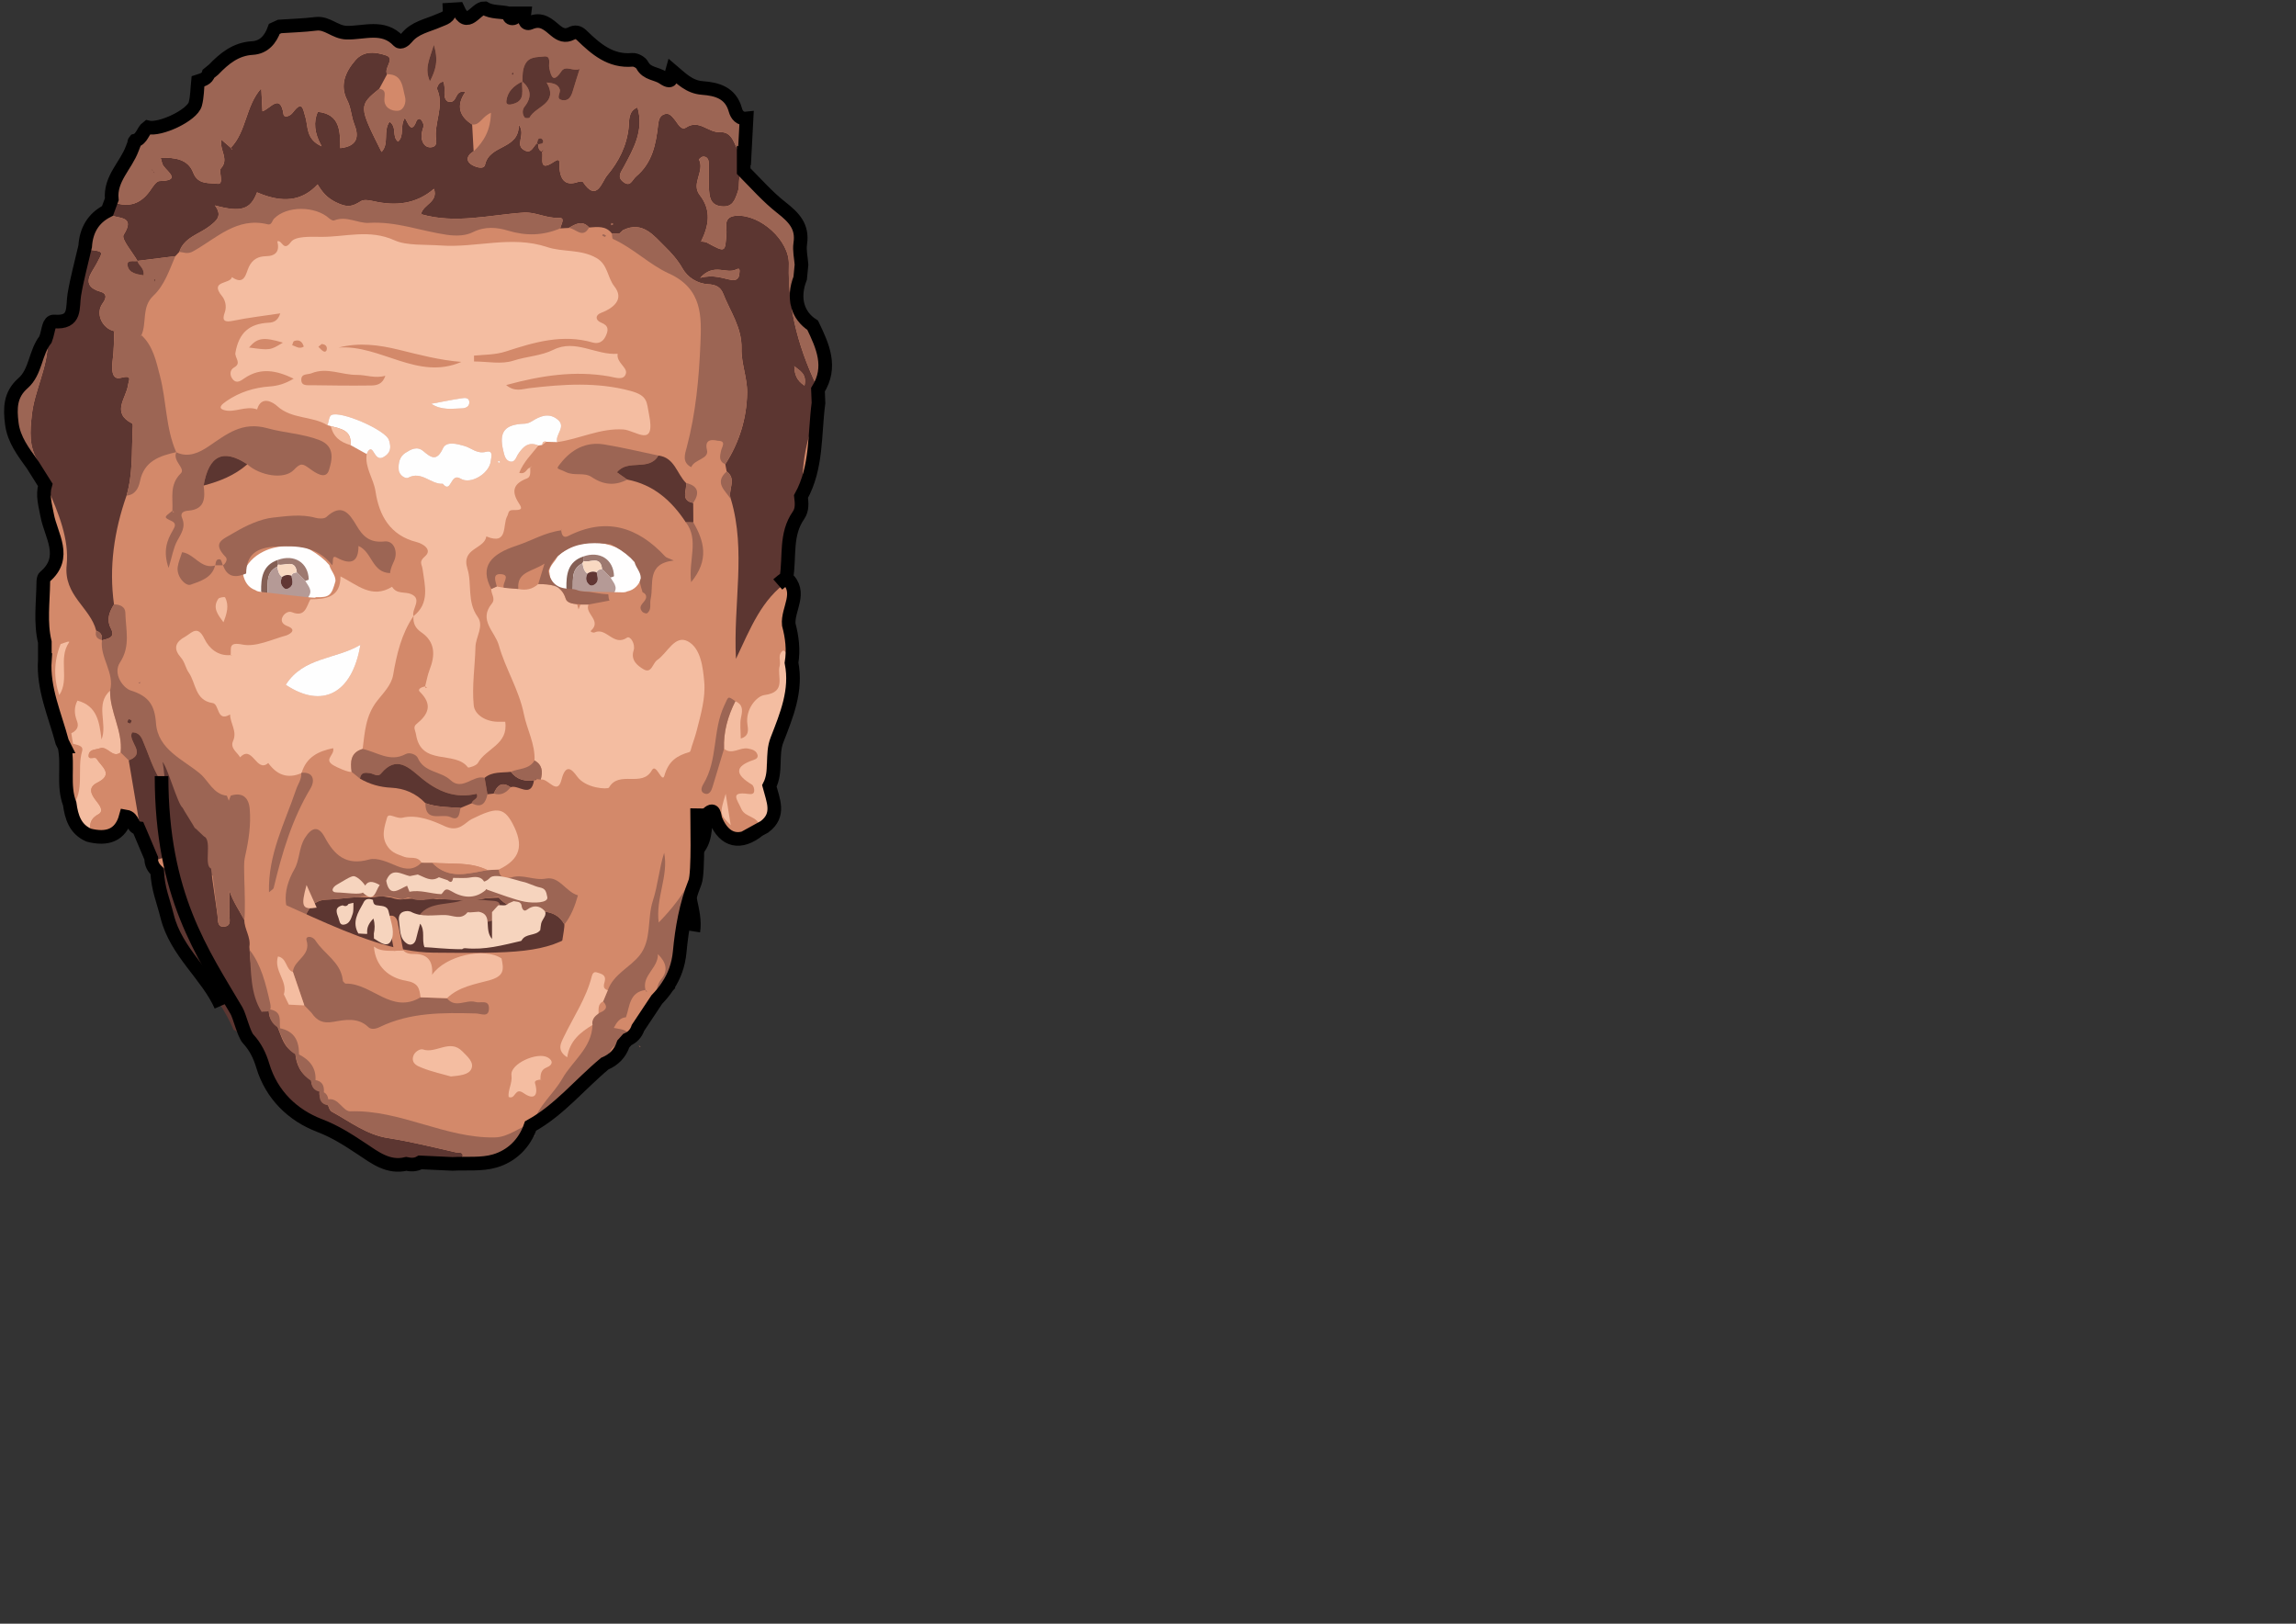 <?xml version="1.0" encoding="utf-8"?>
<!-- Generator: Adobe Illustrator 16.0.4, SVG Export Plug-In . SVG Version: 6.00 Build 0)  -->
<!DOCTYPE svg PUBLIC "-//W3C//DTD SVG 1.1//EN" "http://www.w3.org/Graphics/SVG/1.1/DTD/svg11.dtd">
<svg version="1.1" xmlns="http://www.w3.org/2000/svg" xmlns:xlink="http://www.w3.org/1999/xlink" x="0px" y="0px"
	 width="841.89px" height="595.28px" viewBox="0 0 841.89 595.28" enable-background="new 0 0 841.89 595.28" xml:space="preserve">
<rect x="0" y="0" width="841.89" height="595.28" fill="#333333" stroke="none"/>
<g id="Eyes">
	<rect x="44.782" y="176.827" fill-rule="evenodd" clip-rule="evenodd" fill="#FFFEFE" width="223.464" height="59.842"/>
	<g>
		<path fill-rule="evenodd" clip-rule="evenodd" fill="#845F55" d="M95.754,216.818c-0.073-4.984,0.501-9.624,6.154-11.556
			c0.021,0.573,0.043,1.146,0.064,1.718c-0.091,0.248-0.188,0.491-0.296,0.731c-4.957,2.487-2.994,7.316-3.795,11.21l0.016,0.04
			C96.812,218.618,96.263,217.738,95.754,216.818z"/>
		<path fill-rule="evenodd" clip-rule="evenodd" fill="#B59A96" d="M113.11,218.768c-0.072,0.381-0.145,0.763-0.217,1.143
			c-2.807,1.715-6.076-0.139-8.936,1.162c-1.742-1.514-3.704-2.411-6.076-2.15c0.801-3.895-1.162-8.724,3.795-11.209
			c0.242,1.436,0.48,2.871,1.789,3.804c-0.727,1.448-0.678,2.821,0.537,3.977c0.669,0.637,1.422,0.516,2.165-0.016
			c1.739-1.246,0.922-2.867,0.693-4.407c0.28-1.01,1.146-1.091,1.97-1.236c1.037,1.044,2.074,2.089,3.111,3.134
			C112.95,214.778,114.813,216.414,113.11,218.768z"/>
		<path fill-rule="evenodd" clip-rule="evenodd" fill="#9D7970" d="M111.942,212.97c-1.037-1.045-2.074-2.089-3.11-3.132
			c-0.573-5.062-4.438-2.225-6.859-2.857c-0.021-0.572-0.043-1.145-0.064-1.718c6.021-2.199,11.123,1.02,11.298,7.178
			C113.212,212.605,112.383,212.792,111.942,212.97z"/>
		<path fill-rule="evenodd" clip-rule="evenodd" fill="#F9D9C2" d="M101.973,206.98c2.421,0.632,6.286-2.205,6.859,2.857
			c-0.825,0.144-1.69,0.224-1.97,1.235c-1.215-0.483-2.345-0.321-3.396,0.445c-1.309-0.933-1.547-2.369-1.789-3.804
			C101.784,207.472,101.882,207.228,101.973,206.98z"/>
		<path fill-rule="evenodd" clip-rule="evenodd" fill="#613633" d="M103.466,211.518c1.052-0.766,2.182-0.928,3.396-0.445
			c0.228,1.54,1.045,3.161-0.694,4.407c-0.743,0.532-1.496,0.652-2.165,0.016C102.788,214.339,102.739,212.966,103.466,211.518z"/>
		<path fill-rule="evenodd" clip-rule="evenodd" fill="#845F55" d="M207.686,215.591c-0.073-4.984,0.501-9.624,6.154-11.556
			c0.021,0.573,0.043,1.146,0.064,1.718c-0.091,0.248-0.188,0.491-0.296,0.731c-4.957,2.487-2.994,7.316-3.795,11.21l0.016,0.04
			C208.744,217.39,208.195,216.51,207.686,215.591z"/>
		<path fill-rule="evenodd" clip-rule="evenodd" fill="#B59A96" d="M225.042,217.54c-0.072,0.381-0.145,0.763-0.217,1.143
			c-2.807,1.715-6.076-0.139-8.936,1.162c-1.742-1.514-3.704-2.411-6.076-2.15c0.801-3.895-1.162-8.724,3.795-11.209
			c0.242,1.436,0.48,2.871,1.789,3.804c-0.727,1.448-0.678,2.821,0.537,3.977c0.669,0.637,1.422,0.516,2.165-0.016
			c1.739-1.246,0.922-2.867,0.693-4.407c0.28-1.01,1.146-1.091,1.97-1.236c1.037,1.044,2.074,2.089,3.111,3.134
			C224.882,213.55,226.746,215.186,225.042,217.54z"/>
		<path fill-rule="evenodd" clip-rule="evenodd" fill="#9D7970" d="M223.875,211.742c-1.037-1.045-2.074-2.089-3.11-3.132
			c-0.573-5.062-4.438-2.225-6.859-2.857c-0.021-0.572-0.043-1.145-0.064-1.718c6.021-2.199,11.123,1.02,11.298,7.178
			C225.144,211.377,224.315,211.565,223.875,211.742z"/>
		<path fill-rule="evenodd" clip-rule="evenodd" fill="#F9D9C2" d="M213.905,205.753c2.421,0.632,6.286-2.205,6.859,2.857
			c-0.825,0.144-1.69,0.224-1.97,1.235c-1.215-0.483-2.345-0.321-3.396,0.445c-1.309-0.933-1.547-2.369-1.789-3.804
			C213.716,206.244,213.814,206,213.905,205.753z"/>
		<path fill-rule="evenodd" clip-rule="evenodd" fill="#613633" d="M215.398,210.29c1.052-0.766,2.182-0.928,3.396-0.445
			c0.228,1.54,1.045,3.161-0.694,4.407c-0.743,0.532-1.496,0.652-2.165,0.016C214.72,213.111,214.671,211.738,215.398,210.29z"/>
	</g>
</g>
<g id="Face">
	<path fill-rule="evenodd" clip-rule="evenodd" fill="#D3896A" d="M300.726,143.114c5.248-8.367,1.74-16.013-1.932-23.646
		c-5.682-3.648-7.383-10.059-4.585-17.271c0.162-1.649,0.324-3.301,0.486-4.954c-0.183-2.574-0.839-5.221-0.458-7.707
		c0.971-6.32-2.4-9.658-6.951-13.231c-5.005-3.932-9.281-8.797-13.795-13.361v-5.551c0.105,0.043,0.207,0.093,0.318,0.125
		c0.243-4.617,0.486-9.233,0.73-13.85c-2.346,0.264-3.6-1.313-4.094-3.116c-1.731-6.31-6.725-7.675-12.115-8.076
		c-4.853-0.361-7.812-3.568-11.129-6.373c-0.496,1.601,0.841,5.436-3.244,2.637c-2.44-1.672-5.965-1.381-7.646-4.623
		c-0.539-1.037-2.434-2.062-3.607-1.958c-8.05,0.716-13.403-3.966-18.592-8.99c-1.244-1.205-2.443-1.385-3.812-0.676
		c-2.266,1.173-4.018,0.426-5.822-1.074c-2.66-2.21-5.062-4.674-9.322-2.824c-1.897,0.824-2.33-1.673-2.09-3.459
		c-1.051,0-2.102-0.004-3.153-0.008c0.12,0.975-0.151,1.834-1.229,1.836c-1.068,0.001-1.361-0.853-1.258-1.83
		c-2.975-0.743-6.211-0.249-8.994-1.908c-3.246-0.126-6.205,8.011-9.713,0.339c-1.02,0.062-2.039,0.123-3.059,0.185
		c0.146,2.876-2.059,3.158-4.043,4.042c-4.033,1.795-8.667,2.52-11.697,6.268c-0.732,0.905-2.214,2.037-3.016,1.177
		c-5.563-5.97-12.717-2.855-19.022-3.048c-4.321-0.131-7.036-3.763-11.264-3.232c-4.396,0.553-8.848,0.662-13.275,0.964
		c-0.649,0.295-1.298,0.591-1.947,0.886c-1.373,3.854-3.814,6.779-8.037,7.026c-6.121,0.358-10.302,3.823-14.248,7.91
		c-0.614,0.502-1.228,1.002-1.841,1.504c-0.571,1.946-2.301,2.258-3.881,2.775c-0.298,2.783-0.255,5.662-0.979,8.332
		c-1.123,4.15-12.988,9.728-17.498,8.533c-1.824,1.362-1.995,4.282-4.595,4.911c-0.256,0.296-0.357,0.638-0.305,1.027
		c-0.238,0.615-0.476,1.229-0.714,1.842c-2.293,6.292-8.27,11.089-7.512,18.623c-0.523,1.413-1.045,2.827-1.567,4.24
		c-5.308,2.704-7.813,7.183-8.189,13.013c-1.352,5.88-2.969,11.714-3.973,17.653c-0.799,4.732,0.81,10.56-7.434,9.883
		c-1.933-0.159-2.07,3.269-2.695,5.218c-0.156,0.465-0.313,0.93-0.469,1.394c-3.807,4.809-3.502,11.898-8.208,16.005
		c-4.827,4.213-4.801,9.271-4.128,14.746c0.736,5.984,4.316,10.545,7.662,15.218c1.535,2.438,3.072,4.875,4.608,7.314
		c-1.127,3.803,0,7.35,0.694,11.11c1.382,7.504,7.632,15.446-0.898,22.648c-0.435,0.367-0.502,1.333-0.51,2.023
		c-0.085,7.302-1.166,14.655,0.558,21.869v6.567h0.004c-0.732,10.492,3.717,20.112,6.35,30.038c0.272,0.541,0.545,1.081,0.815,1.622
		c-0.001,0,0.057,0.129,0.057,0.129c1.465,6.903-0.698,14.137,1.891,20.938c0.671,4.852,1.997,9.301,7.009,11.484
		c6.543,1.662,11.644,0.268,13.576-6.85c2.933,0.492,2.192,3.99,4.643,4.297c0.252,0.586,0.504,1.171,0.756,1.756
		c1.307,3.091,2.615,6.182,3.922,9.271c-0.102,1.965,0.806,3.471,2.157,4.772c0.343,6.587,4.592,11.812,6.146,18.032
		c2.779,11.129,11.84,20.604,16.446,31.053c15,13.235,23.742,25.619,25.668,29.921c2.989,6.676,25.863,24.715,42.593,23.862
		s39.151,2.769,51.44-13.209s41.729-69.863,45.956-72.769c2.041-1.403,5.191-4.957,8.622-8.268c-0.131-1.766-0.37-3.538-0.688-5.315
		c0.041-1.358,0.084-2.72,0.127-4.08c0.178-0.761,0.355-1.522,0.533-2.285c0.127-1.339,0.252-2.675,0.379-4.012
		c4.062-3.661,3.602-8.714,4.111-13.465c3.238-3.557,2.873,0.297,3.5,1.772c3.289,7.734,9.013,9.038,15.855,3.562
		c-0.001-0.002-0.002-0.004-0.004-0.005c0.666-0.366,1.338-0.731,2.01-1.095c5.866-4.363,3.131-9.765,1.795-14.996
		c2.772-5.326,0.654-11.474,2.816-16.9c3.521-9.083,7.303-18.114,5.311-28.24c0.787-4.748,0.21-9.397-1.008-14.002
		c-0.564-5.715,5.113-11.751-0.871-17.19c-1.135,0.766-2.172,1.599-3.164,2.464v0c0.992-0.865,2.028-1.699,3.162-2.464
		c1.307-7.654-0.467-15.887,4.436-22.878c1.424-2.03,1.211-4.509,0.918-6.889c5.929-10.714,4.887-22.741,6.414-34.288
		C300.857,146.352,300.792,144.733,300.726,143.114z M115.867,218.926c-0.165,0.122-0.339,0.208-0.534,0.205
		c-2.25-0.036-16-1.714-19.902-2.17c-0.842-0.099-1.399-0.316-1.781-0.605c-2.568-0.906-3.979-3.014-4.577-5.967
		c1.373-3.743,3.893-6.372,7.469-8.15c4.982-2.476,10.184-2.291,15.463-1.627c2.662,1.336,5.121,2.972,7.307,5.004
		c0.479,0.512,0.957,1.024,1.436,1.537c0.495,2.053,2.305,3.598,2.267,5.857C121.582,218.159,120.946,219.11,115.867,218.926z
		 M229.986,216.817c-0.419,0.232-1.001,0.369-1.848,0.348c-3.927-0.098-17.776-0.374-20.009-0.655
		c-0.194-0.024-0.354-0.134-0.5-0.278c-5.054-0.533-5.55-1.564-6.242-6.864c0.281-2.243,2.29-3.517,3.069-5.479
		c0.546-0.44,1.092-0.88,1.638-1.32c2.45-1.704,5.115-2.977,7.939-3.924c5.32,0.087,10.495,0.636,15.079,3.79
		c3.29,2.264,5.414,5.222,6.246,9.121C234.35,214.394,232.656,216.282,229.986,216.817z"/>
	<path fill-rule="evenodd" clip-rule="evenodd" fill="#5C3631" d="M65.744,92.338c-0.485,0.524-0.97,1.047-1.454,1.572
		c-4.639,0.582-9.281,1.161-13.923,1.741l0.069,0.059c-1.839-3.279-6.067-8.075-5.116-9.583c4.828-7.663-2.953-5.576-5.102-7.68
		c0.522-1.413,1.044-2.827,1.567-4.24c5.57,1.992,9.936,0.454,13.305-4.4c0.929-1.337,2.224-3.406,3.388-3.432
		c7.899-0.175,3.262-3.093,1.418-5.575c-0.494-0.665-0.564-1.646-0.997-3.011c5.298-0.045,10.037,0.515,11.953,5.514
		c1.772,4.624,6.128,3.625,8.849,4.068c2.667,0.434,0.342-4.583,1.282-5.616c3.146-3.453-0.565-6.584,0.164-10.575
		c1.505,1.292,2.493,2.14,3.482,2.989c0.074,0.163,0.123,0.349,0.232,0.482c0.064,0.078,0.228,0.075,0.346,0.107
		c-0.205-0.184-0.411-0.367-0.616-0.551c5.874-6.051,5.39-15.346,11.21-21.832c0.145,2.815,0.277,5.388,0.434,8.427
		c2.86-0.906,6.54-6.877,7.726,1.102c0.214,1.44,2.382,0.694,3.37-0.593c3.523-4.596,3.68-1.671,4.688,1.728
		c1.001,3.377,0.109,8.015,5.913,10.592c-2.781-4.989-2.991-8.977-1.424-12.638c8.482,0.859,8.158,7.525,8.266,13.314
		c6.589-0.722,6.836-4.516,5.126-8.798c-1.144-2.862-1.123-5.933-2.596-8.786c-2.806-5.434-0.733-10.351,3.015-14.663
		c3.219-3.704,7.691-2.928,11.245-1.752c3.528,1.167-0.914,4.577,0.374,6.909c-0.956,1.777-1.913,3.554-2.87,5.331
		c-7.572,6.176-7.564,6.388,0.834,23.153c2.893-2.996,0.464-7.734,2.952-11.079c2.855,2.042,0.713,5.437,3.114,7.3
		c2.426-2.275,0.525-5.515,2.481-8.691c1.048,1.502,2.347,6.329,4.271,1.091c0.194-0.529,1.135-1.176,1.728-0.373
		c0.5,0.677,1.049,1.758,0.844,2.438c-0.562,1.862-1.101,3.685-0.335,5.544c0.581,1.409,1.72,2.293,3.351,2.036
		c1.504-0.238,1.802-1.447,1.62-2.677c-0.91-6.16,3.062-12.199,0.403-18.47c-0.307-0.722,0.474-2.646,2.184-2.919
		c1.252,2.5-0.598,5.94,1.731,7.333c3.882,0.933,1.937-4.335,6.462-3.616c-3.617,5.162-2.203,9.081,2.418,12.028
		c0.182,3.281,0.363,6.562,0.546,9.843c-2.231,1.282-3.151,3.22-0.854,4.812c1.218,0.844,4.601,2.085,5.034,0.097
		c1.65-7.604,12.617-5.372,12.352-14.71c2.912,3.843-1.905,7.539,2.352,9.534c2.406,1.128,2.965-1.701,4.373-2.722l0.451,0.428
		c0.027,1.021,0.068,2.035,1.16,2.574l0.273,0.271c0.49,2.379-1.504,7.501,4.455,3.444c2.496-1.701,1.758,0.896,1.903,2.529
		c0.435,4.889,2.711,6.361,6.778,4.955c0.553-0.191,1.598-0.29,1.783-0.01c5.096,7.689,6.93-0.051,8.853-2.338
		c4.267-5.078,7.273-10.904,7.948-17.888c0.211-2.178-0.225-5.77,3.223-7.101c2.441,8.441-1.43,15.13-5.011,21.794
		c-1.071,1.995-2.573,3.665-0.237,5.505c2.676,2.107,3.199-0.673,4.754-1.985c5.994-5.057,7.267-11.911,8.061-19.053
		c0.195-1.761,0.641-3.359,2.541-3.836c1.66-0.416,2.551,0.924,3.467,1.995c1.194,1.393,2.367,4.183,4.232,2.963
		c4.824-3.156,8.08,1.937,12.451,1.703c5.75-0.308,5.084,6.931,8.775,9.468c-0.132,1.616-0.264,3.228-0.395,4.841
		c-2.121,2.068-0.965,4.963-1.825,7.413c-1.091,3.11-1.868,5.893-6.018,5.464c-4.251-0.44-4.446-3.625-4.608-6.732
		c-0.16-3.072-0.012-6.16-0.076-9.239c-0.027-1.303-0.662-2.335-2.107-2.241c-0.529,0.034-1.501,0.955-1.452,1.051
		c2.194,4.319-3.022,8.822,0.271,13.024c4.375,5.584,3.328,11.261,0.494,17.021c-0.109,0.202-0.219,0.403-0.328,0.604
		c0.113-0.197,0.227-0.394,0.342-0.59c0.697,0.117,1.488,0.062,2.078,0.38c7.029,3.789,6.691,3.771,7.225-3.698
		c0.127-1.756-1.416-5.833,3.611-6.129c8.889-0.525,19.514,9.131,19.257,17.817c-0.494,16.729,3.989,32.314,11.468,47.128
		c0.066,1.619,0.131,3.237,0.195,4.853c-5.342,10.823-7.475,22.255-6.414,34.288c0.293,2.38,0.506,4.859-0.918,6.889
		c-4.902,6.992-3.129,15.224-4.436,22.878c-9.885,6.668-13.936,17.33-19.299,28.613c-1.037-20.171,3.774-39.517-1.811-58.419
		c-1.449-3.284,2.365-7.386-1.586-10.28c-0.174-0.888-0.347-1.777-0.512-2.664c5.133-7.972,7.867-16.819,8.01-26.184
		c0.084-5.378-2.197-10.802-2.061-16.17c0.197-7.757-4.152-13.594-6.734-20.194c-0.992-2.537-2.846-3.288-5.53-3.442
		c-3.968-0.229-7.501-2.501-9.32-5.706c-1.78-3.14-4.146-5.803-6.505-8.1c-4.072-3.964-8.164-9.575-15.406-6.001
		c-0.448,0.428-0.896,0.855-1.346,1.283c-0.895-0.021-1.791-0.044-2.686-0.065c-2.211-2.923-5.316-2.425-8.352-2.209
		c-2.566-2.846-5.033-1.21-7.504,0.165c-1.029,0.056-2.057,0.112-3.081,0.162c0.24-1.414,2.077-3.989-0.517-3.857
		c-4.543,0.23-8.623-2.214-12.812-1.935c-12.545,0.838-25.005,4.231-37.621,0.615l-0.09-0.091c0.705-3.492,6.386-4.318,4.734-9.242
		c-6.552,5.646-14.059,6.373-22.117,4.547c-1.512-0.342-3.528-0.721-4.663-0.022c-3.179,1.958-4.81,2.552-9.159,0.414
		c-3.384-1.665-5.034-3.754-6.724-6.544c-5.733,6.167-12.877,6.958-22.219,2.907c-2.371,6.275-5.753,7.432-15.424,4.801
		c2.842,3.824,0.631,5.55-2.002,7.602C73.006,85.893,67.542,86.983,65.744,92.338z M291.296,134.298
		c-0.164-0.085-0.33-0.169-0.494-0.254c0.158,0.092,0.316,0.183,0.476,0.274c0.04,2.8,0.78,5.147,3.718,7.044
		C295.929,136.963,293.187,135.904,291.296,134.298z M256.755,101.85c5.074-1.309,8.25,0.24,11.611,0.81
		c1.615,0.273,2.688-0.675,2.738-2.357c0.018-0.619,0.508-2.373-1.066-1.554C266.275,100.705,261.906,96.21,256.755,101.85z
		 M224.727,81.952c-0.172-0.061-0.344-0.121-0.516-0.181c-0.028,0.258-0.056,0.515-0.084,0.772c0.183-0.044,0.399-0.043,0.536-0.148
		C224.748,82.331,224.71,82.105,224.727,81.952z"/>
	<path fill-rule="evenodd" clip-rule="evenodd" fill="#9C6554" d="M198.541,55.502c-1.092-0.539-1.133-1.552-1.16-2.576
		c0.71-0.289,1.918,0.032,1.773-1.309c-0.037-0.332-0.533-0.836-0.861-0.875c-1.299-0.152-1.094,1.016-1.363,1.757
		c-1.408,1.021-1.967,3.851-4.373,2.722c-4.257-1.995,0.561-5.691-2.352-9.534c0.266,9.338-10.701,7.106-12.352,14.71
		c-0.434,1.988-3.816,0.747-5.034-0.097c-2.298-1.592-1.378-3.531,0.849-4.811c3.855-3.669,6.241-7.896,6.346-14.15
		c-3.398,1.518-4.016,4.661-6.887,4.305c-4.621-2.947-6.035-6.866-2.418-12.028c-4.525-0.719-2.58,4.549-6.462,3.616
		c-2.329-1.393-0.479-4.833-1.731-7.333c-1.71,0.273-2.49,2.197-2.184,2.919c2.658,6.271-1.313,12.31-0.403,18.47
		c0.182,1.229-0.116,2.439-1.62,2.677c-1.631,0.258-2.77-0.626-3.351-2.036c-0.766-1.859-0.227-3.682,0.335-5.544
		c0.205-0.68-0.343-1.76-0.844-2.438c-0.593-0.804-1.534-0.156-1.728,0.373c-1.924,5.237-3.224,0.411-4.271-1.091
		c-1.956,3.177-0.055,6.417-2.481,8.691c-2.4-1.863-0.258-5.258-3.114-7.3c-2.488,3.345-0.059,8.083-2.952,11.079
		c-8.399-16.766-8.407-16.978-0.836-23.152c2.301,0.306,2.073,1.624,1.894,3.542c-0.308,3.319,2.519,4.725,4.98,4.512
		c2.204-0.191,3.106-3.108,2.575-5.078c-0.96-3.564-0.876-8.379-6.578-8.309c-1.288-2.332,3.154-5.742-0.374-6.909
		c-3.554-1.176-8.026-1.951-11.245,1.752c-3.748,4.312-5.821,9.229-3.015,14.663c1.473,2.853,1.453,5.924,2.596,8.786
		c1.71,4.282,1.463,8.076-5.126,8.798c-0.107-5.789,0.216-12.456-8.266-13.314c-1.567,3.662-1.357,7.649,1.424,12.638
		c-5.804-2.577-4.912-7.215-5.913-10.592c-1.008-3.398-1.165-6.324-4.688-1.728c-0.988,1.287-3.156,2.033-3.37,0.593
		c-1.186-7.979-4.865-2.008-7.726-1.102c-0.157-3.039-0.289-5.611-0.434-8.427c-5.82,6.486-5.336,15.781-11.21,21.832l0.038-0.039
		c-0.989-0.849-1.978-1.696-3.482-2.989c-0.729,3.991,2.981,7.122-0.164,10.575c-0.94,1.032,1.386,6.049-1.282,5.616
		c-2.72-0.442-7.077,0.556-8.849-4.068c-1.916-4.999-6.655-5.559-11.953-5.514c0.432,1.364,0.502,2.346,0.997,3.011
		c1.844,2.481,6.481,5.399-1.418,5.575c-1.164,0.026-2.459,2.095-3.388,3.432c-3.369,4.854-7.734,6.393-13.305,4.4
		c-0.757-7.534,5.219-12.33,7.512-18.623c0.238-0.614,0.476-1.228,0.714-1.842c-0.052-0.389,0.049-0.731,0.305-1.027
		c2.6-0.629,2.771-3.549,4.595-4.911c4.51,1.195,16.375-4.383,17.498-8.533c0.723-2.67,0.681-5.549,0.979-8.332
		c1.581-0.517,3.311-0.829,3.881-2.775c0.614-0.501,1.228-1.002,1.841-1.504c3.946-4.087,8.127-7.552,14.248-7.91
		c4.223-0.247,6.664-3.173,8.037-7.026c0.648-0.295,1.297-0.591,1.947-0.886c4.427-0.302,8.878-0.412,13.275-0.964
		c4.229-0.531,6.943,3.101,11.264,3.232c6.305,0.193,13.458-2.922,19.022,3.048c0.801,0.86,2.284-0.272,3.016-1.177
		c3.03-3.749,7.664-4.473,11.697-6.268c1.984-0.884,4.189-1.166,4.043-4.042c1.02-0.062,2.039-0.123,3.059-0.185
		c3.508,7.672,6.467-0.466,9.713-0.339c2.783,1.659,6.02,1.165,8.994,1.908c-0.104,0.978,0.189,1.831,1.258,1.83
		c1.078-0.002,1.35-0.861,1.229-1.836c1.052,0.004,2.103,0.008,3.153,0.008c-0.24,1.787,0.192,4.284,2.09,3.459
		c4.26-1.85,6.662,0.614,9.322,2.824c1.805,1.5,3.557,2.247,5.822,1.074c1.369-0.709,2.568-0.529,3.812,0.676
		c5.188,5.023,10.542,9.706,18.592,8.99c1.174-0.104,3.068,0.921,3.607,1.958c1.682,3.242,5.206,2.951,7.646,4.623
		c4.085,2.799,2.748-1.036,3.244-2.637c3.316,2.805,6.276,6.012,11.129,6.373c5.391,0.401,10.384,1.766,12.115,8.076
		c0.494,1.803,1.748,3.38,4.094,3.116c-0.244,4.616-0.487,9.232-0.73,13.85c-0.373-0.107-0.713-0.281-1.02-0.521
		c-3.691-2.533-3.025-9.772-8.775-9.464c-4.371,0.234-7.627-4.859-12.451-1.703c-1.865,1.22-3.038-1.57-4.232-2.963
		c-0.916-1.071-1.807-2.411-3.467-1.995c-1.9,0.477-2.346,2.075-2.541,3.836c-0.794,7.142-2.066,13.996-8.061,19.053
		c-1.555,1.312-2.078,4.093-4.754,1.985c-2.336-1.84-0.834-3.51,0.237-5.505c3.581-6.664,7.452-13.353,5.011-21.794
		c-3.447,1.331-3.012,4.923-3.223,7.101c-0.675,6.983-3.682,12.81-7.948,17.888c-1.923,2.287-3.757,10.027-8.853,2.338
		c-0.186-0.28-1.23-0.182-1.783,0.01c-4.067,1.406-6.344-0.066-6.778-4.955c-0.146-1.633,0.593-4.229-1.903-2.529
		c-5.959,4.057-3.965-1.065-4.459-3.447c0.184-0.28,0.369-0.56,0.555-0.837C199.09,55.122,198.815,55.312,198.541,55.502z
		 M56.095,62.791c-0.068-0.184-0.1-0.394-0.214-0.54c-0.069-0.087-0.264-0.075-0.402-0.107c0.215,0.206,0.43,0.412,0.645,0.618
		c0.067,0.182,0.1,0.391,0.212,0.537c0.068,0.088,0.262,0.077,0.399,0.11C56.521,63.203,56.308,62.997,56.095,62.791z
		 M191.486,29.839c3.225,2.812,3.608,5.801,0.863,9.263c-0.879,1.108-0.924,2.743,0.041,3.98c0.246,0.315,1.639,0.3,1.775,0.045
		c2.287-4.308,10.812-5.098,6.283-12.876c2.639,0.238,4.191,0.686,4.805,2.515c0.441,1.314-1.807,3.553,1.076,3.964
		c2.314,0.329,3.176-1.538,3.746-3.492c0.777-2.66,1.645-5.291,2.473-7.935c-2.451,0.987-5.113-1.528-6.727,0.862
		c-2.938,4.351-3.705,2.035-4.414-1.264c-0.342-1.596,0.938-4.611-2.105-4.187c-2.301,0.322-5.303-0.105-6.791,2.933
		c-1.01,2.062-0.881,4.132-0.967,6.247c-3.092,1.439-5.469,3.636-5.881,7.123c-0.219,1.857,1.759,1.285,2.596,1.05
		C192.826,36.788,191.187,32.904,191.486,29.839z M159.082,16.436c-1.58,5.295-3.534,8.652-1.435,13.382
		C159.775,25.637,160.871,22.248,159.082,16.436z M188.305,27.066c-0.089-0.188-0.179-0.375-0.268-0.562
		c-0.124,0.162-0.333,0.315-0.349,0.487c-0.017,0.178,0.154,0.373,0.244,0.56C188.057,27.389,188.181,27.228,188.305,27.066z"/>
	<path fill-rule="evenodd" clip-rule="evenodd" fill="#5C3631" d="M46.391,181.711c-4.525,12.945-6.493,26.187-4.589,39.877
		c-1.691,2.759-2.85,5.503-1.136,8.796c1.82,3.5-1.114,3.715-3.285,4.361l-0.08-0.114c0.347-1.75-0.413-2.837-2.027-3.413
		c-2.152-8.561-12.011-12.829-10.823-24.119c0.98-9.32-3.04-19.185-7.057-28.208c-1.536-2.438-3.073-4.876-4.608-7.314
		c1.375-0.436,1.898-1.241,1.071-2.582c-3.268-5.299-2.85-10.825-2.191-16.843c1-9.134,5.861-17.305,5.819-26.578
		c0,0-0.03,0.048-0.029,0.048c1.201-0.115,1.454-0.553,0.474-1.408c0.625-1.949,0.762-5.377,2.695-5.218
		c8.243,0.676,6.635-5.151,7.434-9.883c1.003-5.939,2.621-11.773,3.973-17.653c6.411,0.833,5.833,0.528,3.182,5.588
		c-1.467,2.798-6.054,7.744,1.648,9.9c2.151,0.602,2.43,2.029,0.765,4.281c-2.714,3.669-0.223,9.095,4.194,10.16l0.084,0.085
		c-0.122,3.514-0.122,7.003-0.583,10.537c-0.272,2.086-0.786,7.465,2.878,6.525c4.493-1.153,3.055,0.628,2.722,2.797
		c-0.729,4.754-6.143,10.037,1.553,13.929c0.389,0.197,0.162,1.738,0.125,2.649C48.276,165.883,48.705,173.926,46.391,181.711z"/>
	<path fill-rule="evenodd" clip-rule="evenodd" fill="#9C6554" d="M46.391,181.711c2.314-7.785,1.886-15.828,2.207-23.799
		c0.037-0.911,0.264-2.452-0.125-2.649c-7.696-3.892-2.281-9.174-1.553-13.929c0.333-2.169,1.771-3.95-2.722-2.797
		c-3.664,0.94-3.15-4.439-2.878-6.525c0.461-3.534,0.461-7.022,0.583-10.537c0.199-0.224,0.399-0.447,0.599-0.67
		c-0.228,0.195-0.456,0.391-0.683,0.585c-4.417-1.065-6.908-6.491-4.194-10.16c1.665-2.251,1.386-3.679-0.765-4.281
		c-7.702-2.157-3.115-7.102-1.648-9.9c2.651-5.06,3.229-4.755-3.182-5.588c0.375-5.83,2.881-10.309,8.189-13.013
		c2.149,2.104,9.929,0.017,5.102,7.68c-0.951,1.508,3.276,6.304,5.116,9.583c-1.41,0.272-4.07-0.614-3.643,1.699
		c0.5,2.703,3.323,3.135,5.825,3.527c0.442-2.643-1.796-3.532-2.251-5.285c4.642-0.58,9.284-1.159,13.923-1.741
		c-2.201,5.111-3.932,10.625-8.049,14.497c-4.408,4.143-2.325,9.856-4.378,14.479c-0.108,0.177-0.215,0.355-0.324,0.533
		c0.089-0.196,0.179-0.392,0.269-0.587c4.396,4.013,5.505,9.872,6.855,15.021c2.409,9.183,2.052,19.031,5.964,27.964l0.065-0.065
		c-6.175,1.38-11.843,3.225-13.362,10.684C50.832,178.881,49.592,181.429,46.391,181.711z M56.682,103.335
		c0.125-0.423,0.202-0.683,0.279-0.944c-0.168,0.05-0.475,0.093-0.478,0.15C56.473,102.74,56.571,102.943,56.682,103.335z"/>
	<path fill-rule="evenodd" clip-rule="evenodd" fill="#9C6554" d="M300.726,144.032c-7.479-14.814-11.962-30.399-11.468-47.128
		c0.257-8.686-10.368-18.342-19.257-17.817c-5.027,0.297-3.484,4.373-3.611,6.129c-0.533,7.47-0.195,7.487-7.225,3.698
		c-0.59-0.318-1.381-0.263-2.078-0.38l-0.014-0.015c2.834-5.76,3.881-11.437-0.494-17.021c-3.293-4.202,1.924-8.705-0.271-13.024
		c-0.049-0.096,0.923-1.017,1.452-1.051c1.445-0.094,2.08,0.938,2.107,2.241c0.064,3.08-0.084,6.167,0.076,9.239
		c0.162,3.107,0.357,6.292,4.608,6.732c4.149,0.429,4.927-2.354,6.018-5.464c0.86-2.45-0.296-5.345,1.825-7.414
		c4.926,4.87,9.481,10.215,14.891,14.464c4.551,3.573,7.922,6.911,6.951,13.231c-0.381,2.486,0.275,5.133,0.458,7.707
		c-0.162,1.653-0.324,3.305-0.486,4.954c-2.798,7.213-1.097,13.623,4.585,17.271C302.466,128.019,305.974,135.665,300.726,144.032z"
		/>
	<path fill-rule="evenodd" clip-rule="evenodd" fill="#F4BDA1" d="M278.437,303.152c-0.268-4.059-5.183-3.279-6.604-6.588
		c-1.459-3.4-4.408-6.429,2.527-5.5c1.037,0.139,2.043,0.135,2.188-0.971c0.104-0.783-0.248-2.082-0.826-2.427
		c-5.994-3.584-6.758-6.644,0.707-9.091c1.078-0.354,1.666-0.996,1.272-2.024c-0.567-1.487-1.933-1.823-3.4-2.116
		c-2.964-0.591-5.862,2.457-8.812,0.094c-0.238-6.205,1.389-11.963,4.154-17.449c2.774,1.219,2.684,3.195,2.094,5.851
		c-0.539,2.433-0.113,5.083-0.113,7.81c3.253-0.875,2.68-3.498,2.432-5.223c-0.793-5.498,3.367-10.337,6.299-10.71
		c8.248-1.05,4.465-6.929,5.537-10.641c0.525-1.815-1-4.187,1.32-5.704c2.527,1.038,0.379,5.254,3.822,5.67
		c1.992,10.125-1.789,19.156-5.311,28.24c-6.116,4.764-5.217,10.707-2.816,16.9c1.336,5.23,4.071,10.632-1.795,14.995
		C280.523,303.168,279.486,303.146,278.437,303.152z"/>
	<path fill-rule="evenodd" clip-rule="evenodd" fill="#F4BDA1" d="M26.144,268.834c1.85-0.975,2.972-2.212,2.067-4.529
		c-0.963-2.471-1.123-4.982,0.192-7.457c7.337,1.984,8.026,8.014,8.827,14.266c2.316-5.898-2.475-12.863,3.143-17.924
		c-0.137,7.796,4.707,14.738,3.863,22.658c-3.06,2.329-4.692-2.521-7.665-1.5c-1.536,0.529-3.629,0.322-4.011,2.186
		c-0.532,2.594,2.222,0.565,2.866,1.643c1.708,2.857,6.499,5.664,0.242,8.764c-3.616,1.791-2.135,4.393-0.586,6.414
		c1.377,1.797,3.262,3.943,0.911,5.225c-4.215,2.299-2.761,5.553-2.629,8.744c-5.012-2.184-6.337-6.633-7.009-11.485
		c4.857-6.128,1.782-13.747,3.757-20.456c0.613-2.083-1.835-2.25-3.347-2.704C26.558,271.396,26.35,270.115,26.144,268.834z"/>
	<path fill-rule="evenodd" clip-rule="evenodd" fill="#D3896A" d="M33.363,307.322c-0.131-3.191-1.585-6.445,2.629-8.744
		c2.351-1.281,0.466-3.428-0.911-5.225c-1.548-2.021-3.029-4.623,0.586-6.414c6.257-3.1,1.467-5.906-0.242-8.764
		c-0.644-1.077-3.398,0.951-2.866-1.643c0.382-1.863,2.476-1.656,4.011-2.186c2.972-1.021,4.605,3.829,7.667,1.5
		c0.991,0.971,1.978,1.941,2.966,2.913c1.466,8.671,2.932,17.341,4.398,26.013c-2.477-0.289-1.721-3.808-4.663-4.301
		C45.007,307.59,39.907,308.983,33.363,307.322z"/>
	<path fill-rule="evenodd" clip-rule="evenodd" fill="#9C6554" d="M17.484,125.576c0.042,9.273-4.819,17.444-5.819,26.578
		c-0.659,6.018-1.077,11.544,2.191,16.843c0.828,1.341,0.304,2.146-1.071,2.582c-3.345-4.673-6.925-9.233-7.662-15.218
		c-0.673-5.475-0.699-10.533,4.128-14.746C13.968,137.498,13.649,130.384,17.484,125.576z"/>
	<path fill-rule="evenodd" clip-rule="evenodd" fill="#F4BDA1" d="M155.892,251.617c0.532-2.025,0.874-4.125,1.629-6.064
		c2.08-5.324,2.148-10.191-3.043-13.746c-2.236-1.531-3.089-3.404-2.853-5.966c0,0.001-0.043,0.055-0.043,0.055
		c6.119-4.688,4.19-11.198,3.388-17.145c-0.279-2.064-1.519-2.707,0.896-4.823c2.802-2.454-0.869-4.631-3.068-5.183
		c-9.757-2.447-13.785-9.767-15.101-18.566c-0.708-4.734-3.996-8.737-3.239-13.711c0.421-1.2,1.373-2.538,2.299-1.069
		c1.298,2.059,2.13,3.562,4.677,1.656c2.172-1.625,1.799-3.83,1.173-5.757c-1.187-3.649-17.74-10.854-21.105-9.13
		c-0.876,0.449-0.965,2.448-1.415,3.736c-5.681-3.503-13.133-2.133-18.5-7.075c-1.374-1.266-5.755-4.051-7.318,1.267
		c-4.155-1.525-8.354,1.43-12.229,0.207c-2.283-0.72-0.681-2.101,0.987-3.246c4.837-3.323,10.143-4.956,15.855-5.375
		c2.9-0.212,5.542-0.912,8.803-2.857c-6.421-3.086-12.098-4.14-17.944-0.225c-1.386,0.928-2.893,2.208-4.361,0.493
		c-1.202-1.405-1.21-3.458,0.458-4.375c2.885-1.585,0.178-3.603,0.479-5.361c1.265-7.394,5.12-10.729,12.339-11.055
		c1.439-0.064,3.28-0.607,4.105-3.411c-6.017,0.911-11.662,1.54-17.199,2.69c-3.033,0.631-4.314,0.161-3.169-2.963
		c0.858-2.341,0.144-4.698-1.004-6.086c-4.756-5.751,3.137-4.306,3.653-6.929c4.7,3.209,5.076-1.323,6.214-3.746
		c1.315-2.801,3.507-3.883,6.2-3.92c3.919-0.055,5.102-2.026,4.232-5.446c1.802-0.73,2.152,4.112,5.008,0.208
		c1.592-2.174,7.184-1.898,10.964-1.86c8.964,0.092,17.718-2.958,27.076,1.292c4.374,1.986,11.257,1.463,16.923,1.869
		c12.993,0.931,25.914-3.789,38.982,0.585c5.706,1.911,12.281,0.688,18.066,3.999c4.221,2.417,3.957,7.103,6.559,10.396
		c3.681,4.661-0.122,7.903-4.965,9.765c-2.107,0.81-2.035,2.68,0.145,3.54c2.853,1.124,2.682,2.827,1.59,5.072
		c-1,2.055-2.734,2.785-4.706,2.214c-11.089-3.218-21.54-0.076-31.891,3.291c-3.79,1.233-7.739,1.137-11.642,1.519
		c0.008,0.713,0.018,1.427,0.025,2.14c4.844,0,10.061,1.136,14.434-0.304c4.854-1.598,10.047-1.685,14.686-3.995
		c8.072-4.02,15.615,2.097,23.539,1.476c-0.555,3.178,3.592,4.949,3.031,7.197c-0.691,2.773-3.904,1.483-6.174,1.091
		c-12.531-2.17-24.709-0.369-37.752,3.178c3.223,2.659,5.871,1.452,8.49,1.146c12.408-1.455,24.827-2.312,37.1,0.998
		c6.418,1.731,5.889,4.089,6.783,8.495c2.608,12.838-4.936,5.951-9.344,5.651c-8.486-0.578-16.123,3.497-24.305,4.628
		c-0.857-2.795,3.478-5.592,0.142-8.29c-3.255-2.634-6.406-1.247-9.474,0.671c-0.748,0.467-1.689,0.833-2.555,0.861
		c-7.383,0.245-9.602,2.95-7.881,9.979c0.373,1.528,0.74,3.511,2.547,3.916c1.732,0.388,2.151-1.607,2.84-2.655
		c1.852-2.817,3.867-4.78,7.499-3.229c-2.487,3.165-5.47,6.017-7.045,10.014c2.524,0.693,2.587-1.625,3.937-1.892l0.1,0.1
		c-0.006,1.419,0.288,3.278-1.195,3.841c-5.082,1.929-5.838,4.761-2.862,9.268c1.3,1.971,0.899,2.383-2.331,2.334
		c-1.818-0.026-1.527,1.3-2.043,2.217c-1.814,3.234,0.491,10.792-7.664,7.445c-0.73,4.75-9.335,4.181-6.928,11.862
		c1.742,5.559-0.227,12.062,3.723,17.579c2.483,3.47-0.684,7.318-0.777,11.056c-0.178,7.143-1.33,14.348-0.643,21.385
		c0.342,3.502,4.371,5.934,8.6,6.059c1.148,0.033,2.301,0.006,2.949,0.006c1.227,8.332-7.1,9.779-10.025,15.12
		c-0.534,0.974-3.441,1.884-3.648,1.608c-4.753-6.328-17.209-0.306-19.03-12.072c-0.233-1.504-1.248-2.693,0.177-3.844
		c4.412-3.562,5.964-7.121,1.242-11.775c-1.082-1.068,0.748-1.777,1.909-2.01c0.079,0.17,0.126,0.367,0.246,0.498
		c0.074,0.082,0.258,0.061,0.393,0.086C156.306,252.018,156.099,251.818,155.892,251.617z M162.357,177.366
		c3.19,3.904,2.709-4.24,6.497-1.897c3.822,2.363,10.675-2.039,11.101-6.433c0.119-1.243,1.132-4.131-1.748-3.396
		c-3.33,0.85-5.299-1.395-7.911-2.148c-2.604-0.75-6.624-1.855-7.853,0.817c-2.295,4.991-4.391,3.463-7.214,1.079
		c-2.328-1.967-4.565-0.625-6.515,0.595c-2.2,1.376-2.722,3.768-2.518,6.274c0.174,2.132,2.622,3.35,3.412,2.921
		C154.561,172.486,157.879,177.614,162.357,177.366z M169.181,132.679c-7.854-0.607-15.396-2.597-22.874-4.44
		c-7.416-1.828-14.654-2.746-22.173-0.817C139.56,126.272,153.149,139.667,169.181,132.679z M141.302,137.749
		c-3.772,1.098-7.054-0.337-10.43-0.304c-5.56,0.056-10.986-2.916-16.657-0.598c-1.428,0.583-3.685,0.009-3.733,2.296
		c-0.052,2.452,2.156,2.06,3.671,2.083c7.284,0.109,14.57,0.199,21.854,0.1C138.008,141.298,140.24,141.003,141.302,137.749z
		 M158.124,148.027c3.804,2.486,7.53,1.778,11.213,1.691c1.411-0.034,2.917-0.67,2.747-2.447c-0.15-1.586-1.715-1.43-2.755-1.27
		C165.58,146.582,161.856,147.337,158.124,148.027z M91.313,127.408c7.734,1.05,7.734,1.05,12.418-1.797
		C96.615,123.482,94.334,123.812,91.313,127.408z M117.953,126.115c-0.301,0.255-0.755,0.639-1.208,1.022
		c0.602,0.562,1.127,1.261,1.824,1.648c0.752,0.418,1.256-0.149,1.281-0.906C119.884,126.835,119.274,126.259,117.953,126.115z
		 M111.387,127.063c-0.562-1.915-1.732-2.675-3.537-2.035c-0.371,0.131-0.486,0.99-0.719,1.513
		C108.486,126.979,109.765,128.112,111.387,127.063z M182.91,169.685c0.182-0.092,0.361-0.184,0.543-0.276
		c-0.155-0.125-0.303-0.336-0.469-0.351c-0.17-0.016-0.357,0.161-0.537,0.253C182.601,169.436,182.755,169.56,182.91,169.685z"/>
	<path fill-rule="evenodd" clip-rule="evenodd" fill="#F4BDA1" d="M195.994,278.789c0.277-6.049-2.773-11.347-3.883-16.903
		c-1.816-9.099-6.795-16.691-9.215-25.345c-1.395-4.986-7.539-9.173-2.564-15.239c1.518-1.852-0.333-3.58-0.188-5.38
		c0.676-0.302,1.352-0.603,2.027-0.903c0.86,0.152,1.721,0.304,2.582,0.456c1.766,0.149,3.531,0.298,5.297,0.447
		c2.736,0.613,5.199,0.115,7.316-1.803c4.252,0.11,8.451,0.076,10.086,5.417c0.463,1.51,2.53,1.804,4.166,1.989
		c0.172,0.631,0.347,1.261,0.52,1.891c0.234-0.598,0.469-1.196,0.703-1.794c0.986,0.003,1.971,0.006,2.955,0.008
		c-1.511,3.325,4.963,5.86,0.924,9.569c-0.482,0.445,0.82,0.888,1.359,0.641c4.27-1.955,6.904,5.277,11.826,1.947
		c1.193-0.807,3.186,2.316,2.422,4.705c-1.148,3.592,1.477,5.582,3.611,6.854c3.006,1.792,3.342-2.212,5.051-3.37
		c3.735-2.529,6.445-9.406,11.258-6.839c4.754,2.536,5.521,9.649,5.984,14.848c0.52,5.817-1.254,11.959-2.744,17.774
		c-0.5,1.949-1.211,4.018-1.873,6.016c-0.223,0.676-0.375,1.803-0.791,1.924c-4.548,1.323-7.662,3.233-9.191,8.631
		c-0.879,3.104-3.025-4.773-4.576-1.975c-3.627,6.551-12.062-0.121-15.771,6.406c-0.373,0.658-8.459,0.379-11.674-4.102
		c-1.893-2.636-4.154-4.932-5.726,1.215c-1.536,6.011-4.978-0.758-7.611-0.066C199.077,282.959,198.912,280.422,195.994,278.789z"/>
	<path fill-rule="evenodd" clip-rule="evenodd" fill="#F4BDA1" d="M124.852,211.318c5.971,2.936,11.43,8.431,18.911,3.806
		c1.659,2.818,4.779,1.707,7.013,2.699c4.189,1.86,0.111,5.37,0.808,8.073c-0.001,0,0.042-0.054,0.042-0.055
		c-4.428,6.546-6.167,13.979-7.479,21.647c-0.636,3.719-3.789,6.793-5.835,9.428c-4.324,5.57-4.528,11.513-5.34,17.662
		c-4.425,1.297-4.557,4.684-4.047,8.383c-0.986,0.348-5.544-1.648-6.942-2.572c-3.236-2.141,0.821-3.569,0.179-6.092
		c-5.397,1.096-9.777,3.207-11.56,9.019l-0.116,0.138c-5.087,2.186-9.021,0.588-12.123-3.729c-4.348,3.852-5.772-6.925-10.319-2.078
		c-1.09-1.927-3.774-3.311-2.562-6.051c1.558-3.521-1.105-6.408-1.102-9.663c-5.03,2.96-3.826-3.812-6.419-4.19
		c-6.542-0.956-6.065-7.389-8.794-11.225c-1.083-1.521-1.389-3.816-2.855-5.473c-2.567-2.9-2.372-5.404,1.297-7.445
		c2.676-1.49,4.773-4.727,7.35,0.599c1.698,3.511,4.964,6.415,9.678,5.952c0.18,0.113,0.359,0.227,0.539,0.338
		c-0.196-0.096-0.393-0.191-0.589-0.287c0.223-2.635-0.919-4.943,4.344-3.891c4.94,0.987,10.689-1.881,16.005-3.338
		c0.555-0.152,4.603-1.879,0.383-3.462c-1.573-0.591-2.437-1.696-1.78-3.201c0.577-1.322,2.16-2.417,3.485-1.875
		c4.89,1.998,5.319-2.027,6.784-4.719C119.558,219.664,124.86,219.011,124.852,211.318z M104.785,251.051
		c13.223,8.85,24.342,3.453,27.36-14.639C123.038,241.781,111.237,240.858,104.785,251.051z"/>
	<path fill-rule="evenodd" clip-rule="evenodd" fill="#5C3631" d="M110.013,344.766c-0.005-0.965-0.01-1.927-0.015-2.891
		c1.516-5.52,3.207-11.902,9.766-12.053c3.94-0.091,7.77-0.785,11.663-0.91c6.67,0.214,4.565,0.037,8.362-0.338
		c0.843,0.002,2.719,0.48,3.562,0.48c4.017,1.412,4.557,0.225,8.267,0.449c0.341,0.66,2.139-0.59,2.48,0.07
		c1.667,0.758,1.395-0.25,3.52-0.125c2.125-0.238,1.393,0.408,3.625,0.125c1.24,0.222,3.354-0.456,5.098,0.041
		c5.367,1.533,12.38-0.6,12.068-0.322c1.473-0.072,2.945-0.144,4.418-0.215c2.443,2.586,5.188,3.975,8.929,4.616
		c5.222,0.896,11.745-1.087,15.202,5.216c0.299,2.354-7.541,42.339-7.061,44.655c6.102,29.41-13.333,6.63-1.064,7.435
		c-3.688-0.243-7.005,0.381-10.381,1.469c-1.453-1.264-3.019-2.055-4.979-1.213c-1.065,0.172-2.131,0.342-3.194,0.514
		c-0.165-1.926,2.444-4.984-1.954-5.197c-3.939-0.191-8.179-1.1-11.768,0.006c-5.826,1.793-13.653,0.039-16.614,7.971
		c-2.215,0.01-4.287-1.616-6.595-0.586c-0.632-1.744-1.787-2.375-3.561-1.692c-3.856-0.103-7.962-2.968-11.449,1.04
		c0,0-0.203-0.021-0.204-0.023c-0.563-4.703-3.269-1.103-4.994-1.299c0.052-2.852-0.99-4.703-4.146-3.803
		c-1.749,0.498-2.292-4.074-4.254-4.949C113.498,380.469,111.251,347.534,110.013,344.766z"/>
	<path fill-rule="evenodd" clip-rule="evenodd" fill="#9C6554" d="M47.204,278.761c-0.988-0.972-1.976-1.942-2.966-2.913
		c0.842-7.92-4.001-14.862-3.865-22.658c1.713-6.591-3.758-12.01-2.991-18.445c2.169-0.645,5.104-0.859,3.284-4.359
		c-1.713-3.293-0.555-6.038,1.136-8.796c2.159-0.049,4.126,0.882,4.164,3.015c0.106,6.095,2.003,12.209-1.931,18.2
		c-2.801,4.264,1.161,9.48,3.921,10.34c6.553,2.039,8.773,5.354,9.242,11.967c0.69,9.729,10.03,13.355,16.187,18.545
		c3.096,2.611,4.881,7.593,9.817,8.051l-0.038-0.045c0.244,0.627,0.486,1.252,0.73,1.877c0.244-0.619,0.487-1.24,0.73-1.86
		l-0.015,0.018c4.435-1.417,6.625,0.864,6.962,4.876c0.484,5.77-0.356,11.414-1.644,17.141c-1.136,5.059,0.081,10.621-0.82,15.77
		c-1.633,9.342-0.723,18.785-1.906,28.111c-1.836-3.465-4.151-6.711-5.469-10.746c0,2.804,0.09,5.611-0.033,8.411
		c-0.076,1.739,0.988,4.358-1.676,4.759c-2.866,0.43-2.421-2.33-2.646-4.053c-1.191-9.129-3.013-18.165-2.949-27.462
		c0.053-7.607,0.049-15.239-2.489-22.671c-0.885-2.59-1.653-4.118-4.135-5.811c-4.67-3.184-6.005-9.269-9.004-13.967
		c-2.886-4.521-4.421-9.908-6.592-14.896c-0.7-1.609-1.837-2.723-3.762-2.658C46.577,271.752,54.084,276.135,47.204,278.761z
		 M47.169,263.629c-0.168,0.385-0.55,0.85-0.444,1.131c0.104,0.273,0.703,0.361,1.084,0.531c0.167-0.387,0.542-0.844,0.44-1.135
		C48.154,263.887,47.552,263.797,47.169,263.629z"/>
	<path fill-rule="evenodd" clip-rule="evenodd" fill="#9C6554" d="M224.369,85.61c0.895,0.021,1.791,0.044,2.687,0.065
		c0.448-0.427,0.897-0.854,1.345-1.282c7.242-3.574,11.334,2.037,15.406,6.001c2.359,2.296,4.725,4.96,6.505,8.1
		c1.819,3.205,5.353,5.477,9.32,5.706c2.685,0.155,4.538,0.906,5.53,3.442c2.582,6.6,6.932,12.437,6.734,20.194
		c-0.137,5.369,2.145,10.792,2.061,16.17c-0.143,9.364-2.877,18.212-8.01,26.184c-2.41-0.979-2.001-2.979-1.59-4.815
		c0.365-1.639,2.1-3.723-1.129-3.787c-0.443-0.009-5.242-1.595-4.002,3.396c0.832,3.351-4.627,3.351-5.762,6.287
		c-3.543-1.783-2.264-4.966-1.62-7.398c3.294-12.46,4.47-25.278,4.99-37.986c0.399-9.75,0.804-20.037-11.565-25.625
		c-7.064-3.193-13.084-9.297-20.508-12.65C224.404,87.45,224.49,86.3,224.369,85.61z"/>
	<path fill-rule="evenodd" clip-rule="evenodd" fill="#9C6554" d="M147.731,329.712c-0.843-0.002-4.79-1.136-5.633-1.138
		c-4.945,0.339-7.717-0.674-10.672,0.338c-3.893,0.125-7.723,0.819-11.663,0.91c-6.559,0.15-8.25,6.533-9.766,12.053
		c-6.319-7.273-6.863-14.792-2.007-23.283c1.902-3.326,1.589-7.82,3.781-11.332c2.299-3.684,4.848-4.914,7.278-0.373
		c3.568,6.668,7.864,10.58,16.294,8.225c2.957-0.826,6.931,1.007,10.136,2.354c3.485,1.465,6.345,1.496,9.077-1.197
		c1.307,0.003,2.615,0.007,3.921,0.012c6.026,6.381,13.231,3.883,20.261,2.713c1.396-0.072,2.79-0.146,4.185-0.221
		c0.094,3.197,2.625,3.473,4.543,2.896c4.352-1.309,8.336,1.262,12.742,0.438c4.964-0.93,7.309,4.945,11.713,6.133
		c-1.082,3.826-2.456,7.514-4.963,10.672c-3.459-6.303-9.982-4.32-15.204-5.216c-3.741-0.642-6.485-2.03-8.929-4.616
		c1-0.553-2.481-0.078-4.418,0.215c-4.898,0.744-3.432,0.565-9.799,0.756c-4.332,0.078-5.094-0.65-9.424-0.572
		c-1.453,0.127-6.538,1.146-7.568,0.027C148.546,328.795,150.303,328.891,147.731,329.712z"/>
	<path fill-rule="evenodd" clip-rule="evenodd" fill="#9C6554" d="M65.744,92.338c1.798-5.355,7.262-6.446,11.075-9.417
		c2.634-2.052,4.845-3.778,2.002-7.602c9.671,2.631,13.053,1.474,15.424-4.801c9.342,4.052,16.486,3.26,22.219-2.907
		c1.69,2.79,3.339,4.879,6.724,6.544c4.349,2.139,5.98,1.545,9.159-0.414c1.135-0.699,3.151-0.32,4.663,0.022
		c8.058,1.826,15.565,1.099,22.117-4.547c1.652,4.924-4.029,5.75-4.734,9.242c-0.196,0.227-0.394,0.452-0.592,0.678
		c0.228-0.196,0.455-0.391,0.682-0.587c12.616,3.616,25.076,0.224,37.621-0.615c4.189-0.28,8.27,2.165,12.812,1.935
		c2.594-0.131,0.757,2.443,0.517,3.857c-6.305,2.66-12.505,2.84-19.198,0.817c-3.953-1.197-8.389-1.651-12.812,0.566
		c-2.652,1.329-6.02,1.476-9.52,0.979c-9.55-1.355-18.652-5.023-28.708-4.378c-3.884,0.249-8.188-2.731-12.687-0.889
		c-0.433,0.177-1.324-0.343-1.799-0.769c-5.164-4.62-15.588-4.662-20.209,0.105c-0.753,0.777-0.844,2.458-2.356,2.083
		c-11.267-2.801-18.779,5.135-27.279,9.872C68.688,93.326,67.438,92.486,65.744,92.338z"/>
	<path fill-rule="evenodd" clip-rule="evenodd" fill="#9C6554" d="M64.627,165.816c4.441,2.121,8.495,0.092,11.827-2.149
		c6.623-4.454,12.279-9.263,21.625-6.66c6.159,1.716,12.81,1.952,19.014,4.325c6.041,2.31,4.575,7.625,3.524,11.032
		c-1.16,3.761-5.107,0.858-7.025-0.522c-2.482-1.784-3.235-2.361-5.812,0.396c-3.528,3.776-12.539,2.147-17.104-2.003
		c-8.849-5.868-14.091-3.322-16.012,7.775c0.604,4.618,0.504,8.754-5.68,9.217c-1.428,0.106-3.078,0.682-2.236,2.63
		c1.461,3.379-0.317,5.734-1.809,8.497c-1.35,2.498-1.791,5.491-3.121,9.874c-2.098-6.131-0.64-10.093,1.567-13.804
		c0.898-1.511,1.249-2.586-0.437-3.389c-2.896-1.383-2.934-1.305,0.308-3.82c0.064,0.172,0.097,0.366,0.203,0.507
		c0.062,0.082,0.238,0.077,0.363,0.112c-0.206-0.188-0.413-0.377-0.619-0.566c0.287-4.717-1.172-9.548,3.114-13.747
		c1.822-1.785-3.221-4.61-1.626-7.771C64.692,165.751,64.627,165.816,64.627,165.816z"/>
	<path fill-rule="evenodd" clip-rule="evenodd" fill="#F4BDA1" d="M158.478,316.279c-1.307-0.005-2.615-0.009-3.921-0.012
		c-1.493-2.626-4.303-1.324-6.398-2.156c-2.136-0.848-4.224-1.318-5.859-3.523c-2.761-3.723-1.309-7.471-0.382-10.836
		c0.562-2.04,3.432,0.598,5.708,0.027c5.278-1.324,11.267,1.178,15.308,3.061c5.458,2.543,7.521-1.311,10.033-2.549
		c8.868-4.371,11.688-4.57,15,1.678c4.271,8.057,2.768,13.066-5.043,16.805c-1.395,0.072-2.789,0.146-4.186,0.219
		C172.287,315.822,165.267,316.918,158.478,316.279z"/>
	<path fill-rule="evenodd" clip-rule="evenodd" fill="#9C6554" d="M143.065,210.12c-6.745-0.201-6.55-7.784-11.621-9.961
		c0.024,5.387-2.275,7.407-8.057,4.225c-1.922-1.058-1.011,1.846-1.576,2.837c-5.447-6.926-12.796-7.265-20.829-6.822
		c-6.786,0.375-10.619,2.765-10.726,9.868c-3.732,1.566-6.898,1.532-8.464-3.02l-0.057,0.058c1.072-0.79,1.813-2.228,1.027-3.056
		c-5.11-5.377-1.319-6.341,3.121-8.991c4.559-2.722,9.781-5.034,14.18-5.5c4.834-0.513,10.389-1.383,15.576,0.07
		c1.264,0.354,3.268,0.423,4.07-0.317c5.589-5.158,8.346-1.388,11.029,3.185c2.287,3.896,4.801,6.413,10.271,5.802
		c3.416-0.381,5.011,3.758,3.506,7.121c-0.679,1.517-1.356,2.893-1.481,4.539L143.065,210.12z"/>
	<path fill-rule="evenodd" clip-rule="evenodd" fill="#9C6554" d="M230.003,175.822c-4.533,2.379-8.805,1.942-13.033-0.919
		c-2.807-1.901-6.295-0.258-9.551-1.865c-3.119-1.54-3.76-0.777-1.895-3.151c4.031-5.133,9.32-8.023,15.943-6.957
		c6.697,1.078,13.31,2.697,19.959,4.081c-3.452,5.971-11.17,1.095-15.207,6.146C227.494,174.053,228.748,174.937,230.003,175.822z"
		/>
	<path fill-rule="evenodd" clip-rule="evenodd" fill="#9C6554" d="M128.924,282.961c-0.51-3.699-0.378-7.086,4.047-8.383
		c5.188,1.074,9.986,5.007,15.761,1.889c1.58-0.853,3.975,0.266,4.438,1.359c2.303,5.445,8.433,4.83,11.983,8.157
		c4.43,4.149,8.266-2.016,12.545-0.817c0.346,2.008,0.693,4.018,1.041,6.029c-0.678,3.273-2.132,5.182-5.746,3.295
		c0.102-1.4,2.688-1.463,1.795-3.484c-7.867,1.895-14.344-0.857-20.355-5.834c-4.431-3.67-9.03-8.502-14.774-1.535
		c-1.129,1.37-2.647,0.024-3.976-0.179c-1.751-0.268-3.402-0.409-3.681,2.011C130.977,284.633,129.951,283.797,128.924,282.961z"/>
	<path fill-rule="evenodd" clip-rule="evenodd" fill="#5C3631" d="M230.003,175.822c-1.256-0.885-2.51-1.769-3.783-2.667
		c4.037-5.051,11.755-0.175,15.207-6.146c5.955,0.726,6.744,6.692,10.109,10.045c0.523,2.577-2.293,6.366,2.646,7.338
		c0.019,2.378,0.036,4.757,0.054,7.135c-0.919-0.015-1.838-0.028-2.757-0.042C246.271,183.57,239.609,177.661,230.003,175.822z"/>
	<path fill-rule="evenodd" clip-rule="evenodd" fill="#5C3631" d="M132.003,285.469c0.279-2.42,1.93-2.278,3.681-2.011
		c1.329,0.203,2.847,1.549,3.976,0.179c5.744-6.967,10.343-2.135,14.774,1.535c6.011,4.977,12.488,7.729,20.355,5.834
		c0.894,2.021-1.693,2.084-1.795,3.484c-1.379,0.57-2.758,1.141-4.137,1.711c-4.33-0.291-8.703-0.256-12.872-1.744
		c-3.412-3.617-7.698-5.436-12.557-5.67C139.312,288.588,135.539,287.52,132.003,285.469z"/>
	<path fill-rule="evenodd" clip-rule="evenodd" fill="#FEFEFE" d="M197.432,163.334c-3.632-1.55-5.647,0.413-7.499,3.229
		c-0.688,1.048-1.107,3.043-2.84,2.655c-1.807-0.405-2.174-2.388-2.547-3.916c-1.721-7.028,0.498-9.734,7.881-9.979
		c0.865-0.028,1.807-0.395,2.555-0.861c3.067-1.917,6.219-3.305,9.474-0.671c3.336,2.698-0.999,5.495-0.142,8.29
		c-1.334-0.034-2.668-0.072-4.004-0.113c-0.984-0.268-1.415,0.176-1.445,1.133C198.386,163.179,197.91,163.256,197.432,163.334z"/>
	<path fill-rule="evenodd" clip-rule="evenodd" fill="#FEFEFE" d="M120.087,155.904c0.45-1.288,0.538-3.287,1.415-3.736
		c3.365-1.724,19.918,5.48,21.105,9.13c0.626,1.927,1,4.131-1.173,5.757c-2.546,1.906-3.379,0.402-4.677-1.656
		c-0.926-1.469-1.878-0.131-2.299,1.069c-1.988-1.102-3.977-2.207-5.962-3.314c0.561-5.379-3.466-5.966-7.157-6.904
		C120.938,156.072,120.521,155.957,120.087,155.904z"/>
	<path fill-rule="evenodd" clip-rule="evenodd" fill="#9C6554" d="M110.602,283.315c4.885-0.384,4.633,3.443,3.324,5.614
		c-6.854,11.367-10.526,23.823-13.568,36.564c-0.123,0.514-0.895,0.871-1.723,1.629c-0.398-13.896,5.849-25.52,9.944-37.686
		c0.669-1.988,2.064-3.729,1.905-5.988C110.486,283.453,110.602,283.315,110.602,283.315z"/>
	<path fill-rule="evenodd" clip-rule="evenodd" fill="#9C6554" d="M269.644,257.08c-2.766,5.486-4.393,11.244-4.154,17.449
		c-1.408,4.678-2.801,9.359-4.236,14.028c-0.432,1.403-1.215,2.979-2.863,2.39c-1.773-0.637-1.186-2.35-0.451-3.565
		c5.333-8.83,3.299-19.611,7.642-28.748C267.187,255.257,266.75,255.049,269.644,257.08z"/>
	<path fill-rule="evenodd" clip-rule="evenodd" fill="#9C6554" d="M78.884,207.248c-1.108,4.71-5.632,5.884-9.025,7.12
		c-1.683,0.612-5.173-2.813-4.705-6.458c0.233-1.815,1.036-3.557,1.622-5.467c4.544,0.604,6.941,6.4,12.162,4.861L78.884,207.248z"
		/>
	<path fill-rule="evenodd" clip-rule="evenodd" fill="#5C3631" d="M74.664,178.011c1.921-11.097,7.164-13.644,16.012-7.775
		C86.041,174.285,80.513,176.482,74.664,178.011z"/>
	<path fill-rule="evenodd" clip-rule="evenodd" fill="#5C3631" d="M178.74,291.195c-0.348-2.012-0.695-4.021-1.041-6.029
		c2.838-2.389,6.357-1.784,9.64-2.211c2.165,2.859,5.095,3.602,8.479,3.082c-1.061,6.898-5.817,1.421-8.59,2.586
		c-3.172-2.242-4.932-0.686-6.16,2.306C180.292,291.018,179.517,291.105,178.74,291.195z"/>
	<path fill-rule="evenodd" clip-rule="evenodd" fill="#9C6554" d="M251.479,191.485c0.919,0.014,1.838,0.028,2.757,0.042
		c3.982,6.873,5.893,13.763-0.816,21.906C252.386,205.47,256.412,197.842,251.479,191.485z"/>
	<path fill-rule="evenodd" clip-rule="evenodd" fill="#9C6554" d="M195.818,286.037c-3.385,0.52-6.314-0.223-8.479-3.082
		c2.923-1.307,6.712-0.801,8.653-4.166c2.92,1.633,3.085,4.17,2.282,7.02c-0.477-0.061-0.951-0.119-1.425-0.177
		c-0.338,0.118-0.677,0.235-1.017,0.353L195.818,286.037z"/>
	<path fill-rule="evenodd" clip-rule="evenodd" fill="#9C6554" d="M155.985,294.457c4.169,1.488,8.542,1.453,12.872,1.744
		c-0.42,2.01-0.468,4.908-3.617,3.379C162.087,298.05,155.919,301.775,155.985,294.457z"/>
	<path fill-rule="evenodd" clip-rule="evenodd" fill="#F4BDA1" d="M81.937,228.143c-1.952-2.673-4.161-5.293-1.895-8.607
		c0.368-0.538,2.376-0.76,2.496-0.532C84.103,222,83.152,225.035,81.937,228.143z"/>
	<path fill-rule="evenodd" clip-rule="evenodd" fill="#F4BDA1" d="M266.093,290.998c0.752,4.684,1.26,7.844,1.855,11.551
		C263.847,298.467,263.847,298.467,266.093,290.998z"/>
	<path fill-rule="evenodd" clip-rule="evenodd" fill="#9C6554" d="M266.458,172.854c3.951,2.894,0.137,6.996,1.586,10.28
		C266.115,179.924,261.671,177.105,266.458,172.854z"/>
	<path fill-rule="evenodd" clip-rule="evenodd" fill="#9C6554" d="M254.182,184.393c-4.938-0.972-2.122-4.761-2.646-7.338
		C256.12,178.157,256.595,180.75,254.182,184.393z"/>
	<path fill-rule="evenodd" clip-rule="evenodd" fill="#F4BDA1" d="M121.339,156.25c3.69,0.938,7.718,1.525,7.157,6.904
		C124.86,162.157,122.175,160.168,121.339,156.25z"/>
	<path fill-rule="evenodd" clip-rule="evenodd" fill="#9C6554" d="M181.068,290.929c1.229-2.991,2.988-4.548,6.16-2.306
		C185.626,290.609,183.728,291.795,181.068,290.929z"/>
	<path fill-rule="evenodd" clip-rule="evenodd" fill="#9C6554" d="M208.513,83.566c2.471-1.375,4.938-3.011,7.504-0.165
		C213.609,87.764,211.017,83.646,208.513,83.566z"/>
	<path fill-rule="evenodd" clip-rule="evenodd" fill="#9C6554" d="M78.938,207.303c0.227-1.059,0.17-2.535,1.761-2.224
		c0.472,0.092,0.699,1.449,1.038,2.226l0.057-0.058c-0.969,0-1.939,0-2.909,0.001L78.938,207.303z"/>
	<path fill-rule="evenodd" clip-rule="evenodd" fill="#9C6554" d="M220.789,86.319c0.139-0.166,0.332-0.492,0.405-0.467
		c0.36,0.125,0.69,0.343,1.03,0.529c-0.139,0.164-0.332,0.492-0.406,0.466C221.457,86.723,221.128,86.505,220.789,86.319z"/>
	<path fill-rule="evenodd" clip-rule="evenodd" fill="#9C6554" d="M51.249,250.596c-0.164-0.061-0.329-0.123-0.494-0.184
		c0.23-0.135,0.461-0.268,0.692-0.402C51.381,250.205,51.315,250.4,51.249,250.596z"/>
	<path fill-rule="evenodd" clip-rule="evenodd" fill="#F4BDA1" d="M195.755,416.184c0.196,0.094,0.393,0.186,0.589,0.279
		c-0.177-0.113-0.353-0.227-0.528-0.342L195.755,416.184z"/>
	<path fill-rule="evenodd" clip-rule="evenodd" fill="#5C3631" d="M195.833,285.984c0.34-0.117,0.679-0.234,1.017-0.353
		c-0.001,0-0.443,0.366-0.443,0.366L195.833,285.984z"/>
	<path fill-rule="evenodd" clip-rule="evenodd" fill="#F4BDA1" d="M278.49,303.094c-0.006,0.495-0.011,0.99-0.016,1.484
		C277.43,304.072,277.3,303.576,278.49,303.094z"/>
	<path fill-rule="evenodd" clip-rule="evenodd" fill="#9C6554" d="M205.791,194.431c0.111-0.203,0.221-0.405,0.33-0.607
		c-0.127,0.184-0.255,0.367-0.383,0.552L205.791,194.431z"/>
	<path fill-rule="evenodd" clip-rule="evenodd" fill="#F4BDA1" d="M194.324,171.457c0.249-0.211,0.5-0.421,0.75-0.632
		c-0.217,0.243-0.435,0.487-0.65,0.73C194.423,171.556,194.324,171.457,194.324,171.457z"/>
	<path fill-rule="evenodd" clip-rule="evenodd" fill="#F4BDA1" d="M198.865,163.101c0.03-0.957,0.461-1.4,1.445-1.133
		C199.83,162.347,199.347,162.725,198.865,163.101z"/>
	<path fill-rule="evenodd" clip-rule="evenodd" fill="#9C6554" d="M256.755,101.85c5.15-5.64,9.52-1.146,13.283-3.102
		c1.574-0.818,1.084,0.936,1.066,1.554c-0.051,1.682-1.123,2.63-2.738,2.357C265.005,102.09,261.83,100.541,256.755,101.85z"/>
	<path fill-rule="evenodd" clip-rule="evenodd" fill="#9C6554" d="M291.296,134.298c1.891,1.606,4.633,2.665,3.699,7.064
		c-2.938-1.897-3.678-4.244-3.718-7.044L291.296,134.298z"/>
	<path fill-rule="evenodd" clip-rule="evenodd" fill="#9C6554" d="M224.727,81.952c-0.017,0.153,0.021,0.379-0.063,0.444
		c-0.137,0.104-0.354,0.104-0.536,0.148c0.028-0.258,0.056-0.515,0.084-0.772C224.383,81.831,224.555,81.891,224.727,81.952z"/>
	<path fill-rule="evenodd" clip-rule="evenodd" fill="#9C6554" d="M84.592,54.208c0.205,0.184,0.411,0.367,0.616,0.551
		c-0.118-0.033-0.282-0.029-0.346-0.107c-0.11-0.133-0.159-0.319-0.232-0.482L84.592,54.208z"/>
	<path fill-rule="evenodd" clip-rule="evenodd" fill="#9C6554" d="M291.278,134.317c-0.159-0.091-0.317-0.182-0.476-0.274
		c0.164,0.085,0.33,0.169,0.494,0.254L291.278,134.317z"/>
	<path fill-rule="evenodd" clip-rule="evenodd" fill="#9C6554" d="M257.087,88.535c-0.115,0.196-0.229,0.393-0.342,0.59
		c0.109-0.201,0.219-0.403,0.328-0.604L257.087,88.535z"/>
	<path fill-rule="evenodd" clip-rule="evenodd" fill="#D3896A" d="M228.4,84.393c-0.447,0.428-0.896,0.855-1.345,1.282
		C227.503,85.249,227.952,84.821,228.4,84.393z"/>
	<path fill-rule="evenodd" clip-rule="evenodd" fill="#5C3631" d="M191.544,29.896c0.086-2.115-0.043-4.185,0.967-6.248
		c1.488-3.038,4.49-2.611,6.791-2.933c3.043-0.425,1.764,2.59,2.105,4.187c0.709,3.299,1.477,5.615,4.414,1.264
		c1.613-2.39,4.275,0.125,6.727-0.862c-0.828,2.644-1.695,5.275-2.473,7.935c-0.57,1.954-1.432,3.82-3.746,3.492
		c-2.883-0.411-0.635-2.65-1.076-3.964c-0.613-1.829-2.166-2.276-4.805-2.515c4.529,7.778-3.996,8.568-6.283,12.876
		c-0.137,0.254-1.529,0.27-1.775-0.045c-0.965-1.237-0.92-2.873-0.041-3.98c2.745-3.462,2.361-6.451-0.863-9.263L191.544,29.896z"/>
	<path fill-rule="evenodd" clip-rule="evenodd" fill="#5C3631" d="M191.486,29.839c-0.299,3.065,1.34,6.949-3.227,8.229
		c-0.837,0.235-2.814,0.807-2.596-1.05c0.412-3.487,2.789-5.684,5.881-7.123C191.544,29.896,191.486,29.839,191.486,29.839z"/>
	<path fill-rule="evenodd" clip-rule="evenodd" fill="#5C3631" d="M159.082,16.436c1.789,5.812,0.693,9.201-1.435,13.382
		C155.548,25.088,157.501,21.731,159.082,16.436z"/>
	<path fill-rule="evenodd" clip-rule="evenodd" fill="#5C3631" d="M196.929,52.5c0.27-0.741,0.064-1.909,1.363-1.757
		c0.328,0.039,0.824,0.543,0.861,0.875c0.145,1.341-1.063,1.02-1.773,1.309C197.38,52.928,196.929,52.5,196.929,52.5z"/>
	<path fill-rule="evenodd" clip-rule="evenodd" fill="#5C3631" d="M188.305,27.066c-0.124,0.161-0.248,0.323-0.372,0.484
		c-0.09-0.187-0.261-0.382-0.244-0.56c0.016-0.172,0.225-0.325,0.349-0.487C188.126,26.692,188.216,26.879,188.305,27.066z"/>
	<path fill-rule="evenodd" clip-rule="evenodd" fill="#5C3631" d="M56.095,62.791c0.213,0.206,0.426,0.412,0.64,0.618
		c-0.137-0.034-0.331-0.022-0.399-0.11c-0.113-0.146-0.146-0.355-0.212-0.537L56.095,62.791z"/>
	<path fill-rule="evenodd" clip-rule="evenodd" fill="#5C3631" d="M56.124,62.761c-0.215-0.206-0.43-0.412-0.645-0.618
		c0.139,0.032,0.333,0.02,0.402,0.107c0.114,0.146,0.146,0.356,0.214,0.54L56.124,62.761z"/>
	<path fill-rule="evenodd" clip-rule="evenodd" fill="#5C3631" d="M198.541,55.502c0.274-0.19,0.55-0.38,0.824-0.569
		c-0.186,0.278-0.371,0.557-0.555,0.837C198.814,55.773,198.541,55.502,198.541,55.502z"/>
	<path fill-rule="evenodd" clip-rule="evenodd" fill="#9C6554" d="M37.3,234.632c-1.875-0.417-2.52-1.573-2.03-3.411
		C36.887,231.795,37.647,232.882,37.3,234.632z"/>
	<path fill-rule="evenodd" clip-rule="evenodd" fill="#5C3631" d="M50.367,95.652c0.455,1.752,2.693,2.642,2.251,5.285
		c-2.501-0.393-5.325-0.824-5.825-3.527c-0.427-2.313,2.233-1.426,3.643-1.699L50.367,95.652z"/>
	<path fill-rule="evenodd" clip-rule="evenodd" fill="#5C3631" d="M56.682,103.335c-0.11-0.393-0.208-0.596-0.199-0.794
		c0.003-0.058,0.31-0.101,0.478-0.15C56.884,102.652,56.807,102.913,56.682,103.335z"/>
	<path fill-rule="evenodd" clip-rule="evenodd" fill="#D3896A" d="M51.808,122.832c-0.089,0.195-0.179,0.392-0.269,0.587
		c0.108-0.177,0.216-0.355,0.324-0.533L51.808,122.832z"/>
	<path fill-rule="evenodd" clip-rule="evenodd" fill="#5C3631" d="M41.819,121.39c0.228-0.195,0.456-0.391,0.683-0.585
		c-0.2,0.223-0.4,0.446-0.599,0.67C41.903,121.475,41.819,121.39,41.819,121.39z"/>
	<path fill-rule="evenodd" clip-rule="evenodd" fill="#F4BDA1" d="M21.726,254.838c-2.124-6.305-1.965-12.549,0.506-18.727
		c1.088-0.338,3.596-1.375,3.076-0.607C21.208,241.547,25.655,248.988,21.726,254.838z"/>
	<path fill-rule="evenodd" clip-rule="evenodd" fill="#FEFEFE" d="M162.357,177.366c-4.478,0.249-7.796-4.88-12.75-2.188
		c-0.79,0.429-3.238-0.79-3.412-2.921c-0.204-2.507,0.318-4.898,2.518-6.274c1.95-1.22,4.187-2.562,6.515-0.595
		c2.824,2.384,4.919,3.912,7.214-1.079c1.229-2.672,5.249-1.567,7.853-0.817c2.612,0.753,4.581,2.998,7.911,2.148
		c2.88-0.735,1.867,2.154,1.748,3.396c-0.426,4.394-7.278,8.796-11.101,6.433C165.066,173.125,165.547,181.27,162.357,177.366z"/>
	<path fill-rule="evenodd" clip-rule="evenodd" fill="#FEFEFE" d="M158.124,148.027c3.732-0.69,7.456-1.446,11.205-2.025
		c1.04-0.161,2.604-0.316,2.755,1.27c0.17,1.777-1.336,2.413-2.747,2.447C165.654,149.806,161.927,150.513,158.124,148.027z"/>
	<path fill-rule="evenodd" clip-rule="evenodd" fill="#FEFEFE" d="M182.91,169.685c-0.154-0.125-0.309-0.249-0.463-0.374
		c0.18-0.092,0.367-0.269,0.537-0.253c0.166,0.015,0.313,0.226,0.469,0.351C183.271,169.501,183.091,169.593,182.91,169.685z"/>
	<path fill-rule="evenodd" clip-rule="evenodd" fill="#D3896A" d="M155.892,251.617c0.208,0.201,0.415,0.4,0.622,0.602
		c-0.135-0.025-0.318-0.004-0.393-0.086c-0.119-0.131-0.167-0.328-0.246-0.498L155.892,251.617z"/>
	<path fill-rule="evenodd" clip-rule="evenodd" fill="#FEFEFE" d="M104.785,251.051c6.452-10.192,18.252-9.27,27.36-14.639
		C129.127,254.504,118.008,259.9,104.785,251.051z"/>
	<path fill-rule="evenodd" clip-rule="evenodd" fill="#D3896A" d="M84.584,240.201c0.196,0.096,0.393,0.191,0.589,0.287
		c-0.179-0.111-0.359-0.225-0.539-0.338L84.584,240.201z"/>
	<path fill-rule="evenodd" clip-rule="evenodd" fill="#9C6554" d="M178.886,393.65c-9.577,2.598-19.186,4.113-28.943,0.898
		c2.96-7.932,10.787-6.178,16.613-7.971c3.589-1.105,7.828-0.197,11.768-0.006c4.398,0.213,1.789,3.271,1.953,5.197
		C179.812,392.396,179.349,393.023,178.886,393.65z"/>
	<path fill-rule="evenodd" clip-rule="evenodd" fill="#5C3631" d="M47.171,263.628c0.381,0.169,0.983,0.259,1.078,0.528
		c0.102,0.291-0.273,0.748-0.44,1.135c-0.381-0.17-0.98-0.258-1.084-0.531C46.62,264.479,47.001,264.014,47.171,263.628z"/>
	<path fill-rule="evenodd" clip-rule="evenodd" fill="#D3896A" d="M158.478,316.279c6.789,0.639,13.809-0.457,20.26,2.713
		C171.709,320.162,164.504,322.66,158.478,316.279z"/>
	<path fill-rule="evenodd" clip-rule="evenodd" fill="#5C3631" d="M154.482,78.55c-0.227,0.196-0.454,0.391-0.682,0.587
		c0.198-0.226,0.396-0.451,0.592-0.678L154.482,78.55z"/>
	<path fill-rule="evenodd" clip-rule="evenodd" fill="#D3896A" d="M63.205,187.269c0.206,0.189,0.413,0.377,0.619,0.566
		c-0.125-0.035-0.301-0.03-0.363-0.112c-0.106-0.141-0.139-0.335-0.203-0.507C63.257,187.215,63.205,187.269,63.205,187.269z"/>
	<path fill-rule="evenodd" clip-rule="evenodd" fill="#9C6554" d="M234.293,383.236c0.208,0.219,0.416,0.438,0.625,0.658
		c-0.144-0.029-0.343-0.008-0.419-0.096c-0.122-0.14-0.162-0.351-0.238-0.531L234.293,383.236z"/>
	<g>
		<path fill-rule="evenodd" clip-rule="evenodd" fill="#F6D4BE" d="M133.912,324.668c-1.147-1.713-3.087-3.348-4.182-3.453
			c-1.095-0.104-4.251,2.035-6.114,3.065s-2.535,2.893-0.006,2.907s8.326,0.945,9.428,0.044c4.321,4.123,4.627-0.736,6.197-2.768
			C136.577,322.916,134.928,322.934,133.912,324.668z"/>
		<path fill-rule="evenodd" clip-rule="evenodd" fill="#F6D4BE" d="M200.687,328.921c-0.42-2.095-0.634-3.134-2.713-3.567
			c-2.08-0.434-4.459-1.744-6.209-2.071s-10.286-3.459-12.125-1.452c-0.729,0.797-1.488,1.187-2.141,1.371
			c-0.808-1.475-2.408-1.982-4.959-1.513c-2.066,0.38-4.25,0.128-6.381,0.162c-0.251,1.237-0.65,2.134-1.986,0.862
			c-1.078-0.363-2.16-0.729-3.242-1.095c-2.856,1.824-5.235-0.031-7.725-1.005c-0.979,0.195-1.961,0.39-2.942,0.585
			c-3.123-0.695-6.647-3.441-8.642,1.697c1.162,6.43,4.649,3.095,7.648,1.832c0.293,0.734,0.587,1.474,0.881,2.212
			c3.975-0.846,7.769,0.747,11.667,0.87c1.028-0.757,1.119-2.64,3.557-1.153c4.023,2.453,8.618,3.183,12.762-0.382
			c0-0.12-0.018-0.218-0.021-0.335c0.461,0.229,1.112,0.466,2.058,0.783c2.614,0.877,8.787,3.238,12.252,3.861
			C195.89,331.205,201.106,331.016,200.687,328.921z"/>
	</g>
	<g>
		<path fill="#5C3631" d="M51.602,304.773c-0.002-0.012-0.004-0.022-0.006-0.034c-0.011-0.001-0.018-0.004-0.029-0.005
			C51.567,304.734,51.601,304.774,51.602,304.773z"/>
		<path fill="#5C3631" d="M96.24,391.734c-0.061-0.461-0.094-0.937-0.091-1.43c-2.061-1.89-2.437-4.467-2.854-7.029
			c-4.049-4.576-3.694-10.34-4.248-15.859c0.609-3.508-1.847-6.434-1.848-9.824c-1.835-3.465-4.149-6.711-5.467-10.746
			c0,2.804,0.09,5.611-0.033,8.411c-0.076,1.739,0.988,4.358-1.676,4.759c-2.866,0.43-2.421-2.33-2.646-4.053
			c-1.191-9.129-3.013-18.165-2.949-27.462c0.053-7.607,0.049-15.239-2.489-22.671c-0.885-2.59-1.653-4.118-4.135-5.811
			c-4.67-3.184-6.005-9.269-9.004-13.967c-2.886-4.521-4.421-9.908-6.592-14.896c-0.7-1.609-1.837-2.723-3.762-2.658
			c-1.869,3.254,5.638,7.637-1.242,10.263c1.464,8.66,2.928,17.318,4.392,25.979c1.298,0.139,1.188,0.888,0.743,1.785
			c1.307,3.091,2.615,6.182,3.922,9.271c6.392-2.88,8.873-1.901,9.572,5.034c0.419,4.152,2.54,8.175,0.881,14.459
			c-0.628-6.693-6.271-9.995-3.801-15.82c0.418-0.986-0.12-2.16-1-2.332c-2.597-0.508-1.327,3.273-3.495,3.432
			c0.343,6.588,4.592,11.812,6.146,18.033c3.317,13.28,15.765,26.368,21.078,38.91C89.683,379.297,89.384,384.079,96.24,391.734z"/>
	</g>
	<g>
		<path fill="#9C6554" d="M205.738,194.375c0.003,0.021,0.006,0.042,0.01,0.063c0.015-0.002,0.028-0.006,0.043-0.008
			L205.738,194.375z"/>
		<path fill="#9C6554" d="M243.941,204.033c-10.113-10.896-21.695-14.541-35.588-7.526c-1.907,0.963-2.383-0.559-2.605-2.068
			c-5.89,0.751-10.991,3.858-16.402,5.637c-9.225,3.033-13.634,7.54-9.201,15.847c0.676-0.302,1.352-0.603,2.027-0.903
			c-0.434-1.917-1.812-4.843,1.645-4.514c3.559,0.338,0.15,3.341,0.934,4.972c1.77,0.147,3.535,0.296,5.301,0.445
			c-0.584-6.365,4.979-6.237,9.609-9.3c-1.025,3.352-1.66,5.428-2.294,7.5c4.253,0.107,8.452,0.073,10.087,5.414
			c0.463,1.51,2.53,1.804,4.166,1.989c0.416-0.075,0.824-0.042,1.225,0.097c0.984,0.003,1.969,0.006,2.953,0.008
			c2.566-0.485,5.131-0.972,7.697-1.458c-0.303-0.623-0.405-1.437-0.449-2.308c-3.815-0.27-0.735,0-6.962-0.864
			c-6.167-0.333-2.667-0.917-8.397-1.228c-3.958-0.345-5.935-2.748-6.681-6.43c1.373-3.743,3.893-6.372,7.469-8.15
			c4.982-2.476,10.184-2.291,15.463-1.627c2.662,1.336,5.121,2.972,7.307,5.004c0.479,0.512,0.957,1.024,1.436,1.537
			c0.495,2.053,2.305,3.598,2.267,5.857c-0.132,0.474-0.256,0.9-0.378,1.305c0.318,1.378,0.647,2.726,1.05,3.883
			c0.996,0.413,1.517,1.183,1.222,2.217c-0.467,1.639-3.193,2.674-1.345,4.889c0.354,0.424,1.472,0.798,1.776,0.571
			c1.807-1.34,0.881-3.47,1.297-5.234c1.272-5.396-1.709-12.945,8.486-14.099C245.173,204.632,244.376,204.502,243.941,204.033z"/>
	</g>
	
		<path id="OutlineF" fill-rule="evenodd" clip-rule="evenodd" fill="none" stroke="#000000" stroke-width="5" stroke-miterlimit="10" d="
		M254.235,341.438c1.19-7.744-3.868-15.393-0.437-18.703c-0.131-1.766,0.317,1.777,0,0c0.041-1.357,0.084-2.719,0.127-4.08
		c0.178-0.76,0.355-1.521,0.533-2.285c0.127-1.338,0.252-2.674,0.379-4.012c4.062-3.66,3.602-8.713,4.111-13.464
		c3.238-3.557,2.873,0.296,3.5,1.773c3.289,7.734,9.013,9.037,15.855,3.561c-0.001-0.002-0.002-0.004-0.004-0.004
		c0.666-0.367,1.338-0.732,2.01-1.096c5.866-4.363,3.131-9.764,1.795-14.996c2.772-5.326,0.654-11.474,2.816-16.9
		c3.521-9.083,7.303-18.114,5.311-28.24c0.787-4.748,0.21-9.397-1.008-14.002c-0.564-5.715,5.113-11.751-0.871-17.19
		c-1.135,0.766-2.172,1.599-3.164,2.464v0c0.992-0.865,2.028-1.699,3.162-2.464c1.307-7.654-0.467-15.887,4.436-22.878
		c1.424-2.03,1.211-4.509,0.918-6.889c5.929-10.714,4.887-22.741,6.414-34.288c-0.064-1.615-0.129-3.233-0.195-4.853
		c5.248-8.367,1.74-16.013-1.932-23.646c-5.682-3.648-7.383-10.059-4.585-17.271c0.162-1.649,0.324-3.301,0.486-4.954
		c-0.183-2.574-0.839-5.221-0.458-7.707c0.971-6.32-2.4-9.658-6.951-13.231c-5.005-3.932-9.281-8.797-13.795-13.361v-5.551
		c0.105,0.043,0.207,0.093,0.318,0.125c0.243-4.617,0.486-9.233,0.73-13.85c-2.346,0.264-3.6-1.313-4.094-3.116
		c-1.731-6.31-6.725-7.675-12.115-8.076c-4.853-0.361-7.812-3.568-11.129-6.373c-0.496,1.601,0.841,5.436-3.244,2.637
		c-2.44-1.672-5.965-1.381-7.646-4.623c-0.539-1.037-2.434-2.062-3.607-1.958c-8.05,0.716-13.403-3.966-18.592-8.99
		c-1.244-1.205-2.443-1.385-3.812-0.676c-2.266,1.173-4.018,0.426-5.822-1.074c-2.66-2.21-5.062-4.674-9.322-2.824
		c-1.897,0.824-2.33-1.673-2.09-3.459c-1.051,0-2.102-0.004-3.153-0.008c0.12,0.975-0.151,1.834-1.229,1.836
		c-1.068,0.001-1.361-0.853-1.258-1.83c-2.975-0.743-6.211-0.249-8.994-1.908c-3.246-0.126-6.205,8.011-9.713,0.339
		c-1.02,0.062-2.039,0.123-3.059,0.185c0.146,2.876-2.059,3.158-4.043,4.042c-4.033,1.795-8.667,2.52-11.697,6.268
		c-0.732,0.905-2.214,2.037-3.016,1.177c-5.563-5.97-12.717-2.855-19.022-3.048c-4.321-0.131-7.036-3.763-11.264-3.232
		c-4.396,0.553-8.848,0.662-13.275,0.964c-0.649,0.295-1.298,0.591-1.947,0.886c-1.373,3.854-3.814,6.779-8.037,7.026
		c-6.121,0.358-10.302,3.823-14.248,7.91c-0.614,0.502-1.228,1.002-1.841,1.504c-0.571,1.946-2.301,2.258-3.881,2.775
		c-0.298,2.783-0.255,5.662-0.979,8.332c-1.123,4.15-12.988,9.728-17.498,8.533c-1.824,1.362-1.995,4.282-4.595,4.911
		c-0.256,0.296-0.357,0.638-0.305,1.027c-0.238,0.615-0.476,1.229-0.714,1.842c-2.293,6.292-8.27,11.089-7.512,18.623
		c-0.523,1.413-1.045,2.827-1.567,4.24c-5.308,2.704-7.813,7.183-8.189,13.013c-1.352,5.88-2.969,11.714-3.973,17.653
		c-0.799,4.732,0.81,10.56-7.434,9.883c-1.933-0.159-2.07,3.269-2.695,5.218c-0.156,0.465-0.313,0.93-0.469,1.394
		c-3.807,4.809-3.502,11.898-8.208,16.005c-4.827,4.213-4.801,9.271-4.128,14.746c0.736,5.984,4.316,10.545,7.662,15.218
		c1.535,2.438,3.072,4.875,4.608,7.314c-1.127,3.803,0,7.35,0.694,11.11c1.382,7.504,7.632,15.446-0.898,22.648
		c-0.435,0.367-0.502,1.333-0.51,2.023c-0.085,7.302-1.166,14.655,0.558,21.869v6.567h0.004c-0.732,10.492,3.717,20.112,6.35,30.038
		c0.272,0.541,0.545,1.081,0.815,1.622c-0.001,0,0.057,0.129,0.057,0.129c1.465,6.903-0.698,14.137,1.891,20.938
		c0.671,4.851,1.997,9.3,7.009,11.484c6.543,1.662,11.644,0.268,13.576-6.85c2.933,0.492,2.192,3.99,4.643,4.297
		c0.252,0.586,0.504,1.172,0.756,1.756c1.307,3.092,2.615,6.182,3.922,9.271c-0.102,1.965,0.806,3.471,2.157,4.773
		c0.343,6.586,2.124,10.293,3.677,16.514c3.287,13.161,14.798,21.636,19.717,32.795"/>
</g>
<g id="Jaw">
	<path fill-rule="evenodd" clip-rule="evenodd" fill="#D3896A" d="M158.899,349.259c-27.982-0.254-60.034-24.379-92.471-31.438
		c0.194,0.585,0.375,1.175,0.526,1.776c4.832,19.348,15.745,36.403,21.193,55.561c0.621,2.184,2.253,4.234,3.844,5.946
		c2.667,2.869,4.252,6.116,5.375,9.859c3.215,10.722,11.016,18.145,20.719,21.861c5.851,2.241,10.523,5.265,15.539,8.59
		c4.731,3.137,9.753,7.12,16.319,5.517c1.772,0.383,3.505,0.395,5.14-0.55c3.943,0.185,7.893,0.367,11.84,0.55
		c5.188-0.281,10.643,0.35,15.496-1.076c6.195-1.82,10.889-6.321,13.118-12.801c10.579-5.828,18.106-15.314,27.231-22.888
		c3.322-1.392,5.641-3.736,6.789-7.196c0.488-0.544,0.976-1.088,1.463-1.632c1.943-0.833,3.229-2.272,3.91-4.271
		c2.303-3.463,4.608-6.927,6.912-10.391c1.507-1.539,2.81-3.151,3.939-4.846l0.103-0.109l-0.007-0.033
		c2.389-3.631,3.903-7.682,4.354-12.494c0.811-8.667,2.342-17.342,5.619-25.539c1.332-3.33-4.421-35.716-4.372-39.12
		C210.721,349.652,217.035,349.786,158.899,349.259z"/>
	<path fill="#5C3631" d="M167.118,422.457c-8.239-1.873-16.464-3.93-24.802-5.221c-7.925-1.229-13.986-6.041-20.654-9.682
		c-1.122-0.613-1.363-2.854-2.013-4.34c-0.001,0.002-0.079-0.09-0.079-0.09c-1.918-0.205-2.755-1.227-2.369-3.168
		c-0.11-0.402-0.226-0.803-0.347-1.2c-1.878-0.032-2.833-0.962-2.772-2.877l-0.038-0.039c-3.876-2.151-5.451-5.659-5.782-9.896
		c-0.001,0-0.025-0.009-0.025-0.009c-4.131-1.624-4.861-5.632-6.335-9.118c-0.119-0.404-0.293-0.783-0.519-1.138
		c-2.226-1.255-2.86-3.312-2.844-5.694c-2.061-1.89-2.437-4.467-2.854-7.029c-4.049-4.576-3.694-10.34-4.248-15.859
		c0.609-3.508-1.847-6.434-1.848-9.824c-1.835-3.465-4.149-6.711-5.467-10.746c0,2.804,0.09,5.611-0.033,8.411
		c-0.076,1.739,0.988,4.358-1.676,4.759c-2.866,0.43-2.421-2.33-2.646-4.053c-0.75-5.749-1.749-11.462-2.371-17.226
		c-2.722-1.074,0.333-9.88-2.345-11.643c-0.059,0.271-3.593-3.499-3.667-3.219c-0.034-0.361-4.375-7.089-4.437-7.432
		c-1.774-1.188-5.658-15.348-7.408-16.815c1.234,2.726,3.23,46.484,3.959,49.405c4.832,19.348,19.199,25.97,24.647,45.128
		c0.621,2.183,2.253,4.234,3.844,5.945c2.667,2.869,4.252,6.117,5.375,9.859c3.215,10.723,11.016,18.145,20.719,21.861
		c5.851,2.242,10.523,5.266,15.539,8.59c4.731,3.137,9.753,7.12,16.319,5.518c1.585-1.404,3.313-1.461,5.14-0.551
		c3.943,0.186,7.893,0.367,11.84,0.551c0.959-0.586,2.631-1.07,2.732-1.781C169.893,422.178,167.991,422.655,167.118,422.457z"/>
	<path fill-rule="evenodd" clip-rule="evenodd" fill="#9C6554" d="M195.47,411.778c1.997-6.498,7.496-10.68,10.738-16.358
		c3.725-6.527,10.766-11.174,11.049-19.65c-0.385-2.01,0.787-3.203,2.224-4.256c1.962-0.919,4.026-1.799,1.664-4.375
		c0.569-1.361,1.14-2.725,1.71-4.088c2.144-5.971,8.197-8.363,11.748-12.898c4.424-5.646,2.645-13.371,4.801-19.982
		c1.84-5.637,2.271-11.736,4.128-17.54c1.69,8.544-3.202,16.671-1.997,25.579c9.656-9.971,16.416-20.607,15.457-34.65
		c1.135,6.354,1.315,12.643-1.141,18.783c-3.277,8.197-4.809,16.871-5.619,25.539c-0.667,7.129-3.621,12.609-8.389,17.482
		c-0.365-0.385-0.73-0.768-1.096-1.152c0.055-1.922,0.459-3.633,1.754-5.231c2.648-3.271,1.676-6.268-1.265-9.179
		c0.165,5.129-5.933,7.758-4.553,13.117l-0.032,0.031c-5.896,0.814-5.716,5.988-7.131,10.018l0.035-0.039
		c-2.367,0.232-3.447,1.916-4.494,3.913c2.365,0.56,5.021,0.333,5.959,3.183c-0.487,0.545-0.975,1.088-1.463,1.633
		c-3.906,0.834-6.443,2.974-6.789,7.195C213.624,396.441,206.085,405.953,195.47,411.778z"/>
	<path fill-rule="evenodd" clip-rule="evenodd" fill="#9C6554" d="M163.899,365.961c3.029,3.891,7.04,0.346,10.457,1.383
		c1.799,0.545,4.963-1.028,4.932,2.332c-0.033,3.519-2.812,1.928-4.779,1.875c-12.062-0.318-24.117-0.462-35.368,5.021
		c-1.36,0.664-3.066,0.958-4.051,0.002c-3.836-3.727-8.743-2.67-12.767-1.967c-4.047,0.707-6.088-0.395-8.07-3.264
		c-0.515-0.535-1.027-1.072-1.541-1.607c-0.372-0.381-0.745-0.76-1.119-1.139c-1.394-4.079-2.785-8.16-4.176-12.24
		c0.212-4.406,6.748-5.893,4.989-11.612c-0.513-1.667,2.087-1.778,3.311,0.122c3.135,4.867,9.07,7.764,9.95,14.227
		c0.032,0.234,0.002,0.531,0.134,0.686c0.285,0.33,0.661,0.84,0.991,0.834c9.485-0.199,16.834,11.383,27.42,5.018
		C157.44,365.742,160.669,365.852,163.899,365.961z"/>
	<path fill-rule="evenodd" clip-rule="evenodd" fill="#F4BDA1" d="M147.853,348.4c1.04,1.148,2.365,1.361,3.845,1.337
		c4.646-0.079,7.2,2.116,6.743,7.628c4.935-7.109,19.337-10.158,25.453-5.986c0.887,4.107,1.075,6.531-4.661,8.071
		c-5.103,1.37-11.093,2.356-15.333,6.509c-3.23-0.107-6.459-0.217-9.687-0.328c-0.43-3.257-0.772-5.312-5.422-6.09
		c-6.033-1.01-11.177-5.16-11.682-12.516c2.21,1.701,4.822,1.516,7.38,1.578C145.609,348.537,146.731,348.469,147.853,348.4z"/>
	<path fill-rule="evenodd" clip-rule="evenodd" fill="#F4BDA1" d="M222.854,363.051c-0.57,1.363-1.141,2.727-1.711,4.09
		c-1.925,0.934-1.658,2.705-1.663,4.373c-1.437,1.053-2.608,2.246-2.224,4.256c-4.402,2.684-8.367,5.75-9.277,11.863
		c-3.965-2.597-2.316-5.229-1.166-7.617c3.512-7.293,8.151-14.059,10.166-22.047c0.258-1.026,0.77-1.844,1.895-1.461
		c1.27,0.43,3.026,0.712,2.982,2.477C221.817,360.504,220.408,362.189,222.854,363.051z"/>
	<path fill-rule="evenodd" clip-rule="evenodd" fill="#F4BDA1" d="M165.331,394.648c-3.107-0.888-6.969-1.721-10.588-3.163
		c-1.443-0.575-3.804-1.399-3.31-3.944c0.373-1.924,2.652-3.145,3.599-2.812c4.823,1.701,9.901-3.982,14.49,0.707
		c1.833,1.873,4.411,3.979,3.314,6.444C171.878,394.033,168.638,394.329,165.331,394.648z"/>
	<path fill-rule="evenodd" clip-rule="evenodd" fill="#F4BDA1" d="M198.206,395.803c-0.926,0.092-2.335,0.262-2.024,1.314
		c1.366,4.637-0.421,6.309-4.181,3.638c-3.339-2.372-2.866,2.515-5.494,1.407c-0.349-2.459,1.419-5.02,1.036-8.016
		c-0.526-4.123,9.456-8.638,13.301-6.463c2.144,1.213,1.752,2.808-0.265,3.59c-2.334,0.904-2.397,2.653-2.434,4.592L198.206,395.803
		z"/>
	<path fill-rule="evenodd" clip-rule="evenodd" fill="#F4BDA1" d="M107.417,356.357c1.391,4.08,2.782,8.161,4.176,12.24
		c-1.895-0.096-3.792-0.193-5.692-0.287c-0.61-1.254-1.219-2.509-1.827-3.764c1.542-4.855-3.791-8.627-2.149-13.892
		C105.293,351.248,104.713,355.502,107.417,356.357z"/>
	<path fill-rule="evenodd" clip-rule="evenodd" fill="#F4BDA1" d="M112.403,324.447c1.238,2.769,2.476,5.537,3.715,8.305
		C110.788,333.607,110.233,332.367,112.403,324.447z"/>
	<path fill-rule="evenodd" clip-rule="evenodd" fill="#9C6554" d="M181.382,416.998c-18.24,0.326-34.521-10.174-52.881-9.576
		c-2.814,0.093-4.276-5.037-8.125-4.386c-0.142-1.255-0.702-2.103-1.619-2.601c0.218-2.615-0.824-4.08-3.068-4.45
		c0.243-4.319-1.974-7.351-6.049-9.405c0.039-4.727-1.476-8.445-6.942-9.606c-0.364-2.661,0.92-6.034-3.619-6.892
		c0.2-0.465,0.228-1.198-0.039-2.389c-1.594-7.104-3.351-14.17-7.507-19.418c0.576,7.899,0.208,16.151,4.417,22.702
		c0.772-0.236,1.9,0.048,2.614-0.324c0.11,2.546,1.027,4.743,3.613,6.219c-0.093-0.017-0.178-0.038-0.273-0.054
		c1.629,3.566,2.524,7.611,6.424,9.705c0.468,4.012,2.119,7.402,5.773,9.742c0.04,2.238,1.101,3.546,3.112,3.986
		c-0.38,3.025,0.687,4.638,3.063,4.966c0.006-0.038,0.006-0.068,0.012-0.105c0.325,1.061,0.682,2.063,1.375,2.442
		c6.668,3.641,12.729,8.453,20.654,9.682c8.338,1.291,16.563,3.348,24.802,5.221c0.873,0.198,2.774-0.279,2.537,1.379
		c-0.102,0.711-1.773,1.195-2.732,1.781c5.188-0.282,10.643,0.35,15.496-1.077c6.207-1.823,10.906-6.337,13.132-12.837
		C190.626,412.916,186.771,416.902,181.382,416.998z"/>
	<path fill-rule="evenodd" clip-rule="evenodd" fill="#F4BDA1" d="M198.146,395.865c0.196,0.094,0.393,0.186,0.589,0.279
		c-0.177-0.113-0.353-0.227-0.528-0.342L198.146,395.865z"/>
	<path fill-rule="evenodd" clip-rule="evenodd" fill="#9C6554" d="M181.276,337.332c-9.577,2.598-19.186,4.113-28.943,0.898
		c2.96-7.932,10.787-6.178,16.613-7.971c3.589-1.105,7.828-0.197,11.768-0.006c4.398,0.213,1.789,3.271,1.953,5.197
		C182.202,336.078,181.739,336.705,181.276,337.332z"/>
	<path fill-rule="evenodd" clip-rule="evenodd" fill="#D3896A" d="M144.488,348.604c-0.769-4.217-1.538-8.434-2.31-12.651
		c1.772-0.683,2.927-0.052,3.559,1.692c0.709,3.587,1.415,7.172,2.118,10.756C146.731,348.469,145.609,348.537,144.488,348.604z"/>
	<path fill-rule="evenodd" clip-rule="evenodd" fill="#9C6554" d="M236.684,362.918c0.208,0.219,0.416,0.438,0.625,0.658
		c-0.144-0.029-0.343-0.008-0.419-0.096c-0.122-0.14-0.162-0.351-0.238-0.531L236.684,362.918z"/>
	<path fill-rule="evenodd" clip-rule="evenodd" fill="#F6D4BE" d="M136.755,329.919c0.047,0.873,0.249,1.727,1.216,1.935
		c1.731,0.373,3.998-0.021,4.512,2.294c0.712,3.207,2.142,6.8,1.321,9.673c-1.242,4.348-4.333,1.688-6.688,0.258
		c-0.012-0.604-0.023-1.205-0.032-1.807c0.347-1.69,0.458-3.369-0.161-5.528c-1.724,1.793-2.507,3.405-2.262,5.461
		c0,0-0.142,0.205-0.142,0.203c-1.04-0.058-2.078-0.112-3.117-0.168c-2.425-4.173-0.186-7.604,1.762-11.08
		C133.894,329.394,135.204,329.306,136.755,329.919z"/>
	<path fill-rule="evenodd" clip-rule="evenodd" fill="#F6D4BE" d="M125.619,331.915c0.84,0.365,1.617,0.463,2.149-0.498
		c0.587-0.144,1.174-0.288,1.762-0.432c0,0,0.071,0.181,0.071,0.182c-0.078,1.312,0.11,2.713-0.297,3.911
		c-0.562,1.654-1.115,3.702-3.277,3.925c-1.53,0.158-1.531-1.457-1.914-2.483C123.399,334.603,122.53,332.602,125.619,331.915z"/>
	<path fill-rule="evenodd" clip-rule="evenodd" fill="#F6D4BE" d="M199.458,333.686c-1.668-1.65-3.893-1.961-6.21-0.185
		c-1.272,0.976-1.921-0.461-2.038-1.746c-0.499-1.404-1.813-1.109-2.857-1.376c-0.625,0.269-1.248,0.536-1.872,0.805
		c-1.086,1.211-2.538,0.499-3.812,0.728c-0.752,0.829-1.504,1.658-2.256,2.487c0,2.872,0,5.744,0,9.838
		c-3.151-3.647,0.495-8.956-4.856-9.974c-1.024,0.076-2.05,0.152-3.073,0.229c-0.35-0.014-0.697-0.026-1.047-0.039
		c-2.336,3.043-5.408,1.088-8.099,1.021c-4.284-0.108-8.733,0.953-12.815-1.279c-0.336-0.064-0.674-0.129-1.012-0.193
		c-2.596,0.04-3.581,1.422-3.183,3.888c0.466,2.89,0.075,6.242,2.943,8.065c1.369,0.87,2.885,0.164,3.316-1.797
		c0.373-1.698,0.886-3.365,1.471-5.544c1.948,2.639,0.488,5.902,1.593,8.633c2.661,0.062,7.727,0.755,13.806,0.75
		c0.319-0.271,0.757-0.412,1.269-0.36c6.992,0.705,13.648-1.111,20.336-2.67c-0.003-0.002,0.193-0.169,0.193-0.169
		c1.462-2.747,5.125-1.529,6.849-3.803c0.106-0.813,0.161-1.639,0.333-2.438C198.796,336.899,201.049,335.259,199.458,333.686z"/>
	<path fill="#9C6554" d="M89.073,303.559c-4.312-0.776-10.077-10.23-14.41-11.062c0.616,5.953,4.329,37.213,5.104,43.147
		c0.225,1.723-0.22,4.482,2.646,4.053c2.664-0.4,1.6-3.02,1.676-4.759c0.123-2.8,0.033-5.607,0.033-8.411
		c1.318,4.035,3.632,7.281,5.469,10.746C90.305,331.641,88.864,309.229,89.073,303.559z"/>
	
		<path id="Outline" fill-rule="evenodd" clip-rule="evenodd" fill="none" stroke="#000000" stroke-width="5" stroke-miterlimit="10" d="
		M59.239,284.536c0,43.788,14.992,64.752,27.476,85.993c1.15,1.957,2.686,8.631,4.277,10.343c2.667,2.869,4.252,6.116,5.375,9.859
		c3.215,10.722,11.016,18.145,20.719,21.861c5.851,2.241,10.523,5.265,15.539,8.59c4.731,3.137,9.753,7.12,16.319,5.517
		c1.772,0.383,3.505,0.395,5.14-0.55c3.943,0.185,7.893,0.367,11.84,0.55c5.188-0.281,10.643,0.35,15.496-1.076
		c6.195-1.82,10.889-6.321,13.118-12.801c10.579-5.828,18.106-15.314,27.231-22.888c3.322-1.392,5.641-3.736,6.789-7.196
		c0.488-0.544,0.976-1.088,1.463-1.632c1.943-0.833,3.229-2.272,3.91-4.271c2.303-3.463,4.608-6.927,6.912-10.391
		c1.507-1.539,2.81-3.151,3.939-4.846l0.103-0.109l-0.007-0.033c2.389-3.631,3.903-7.682,4.354-12.494
		c0.811-8.667,2.342-17.342,5.619-25.539c1.332-3.33,0.715-23.639,0.765-27.043"/>
</g>
</svg>
